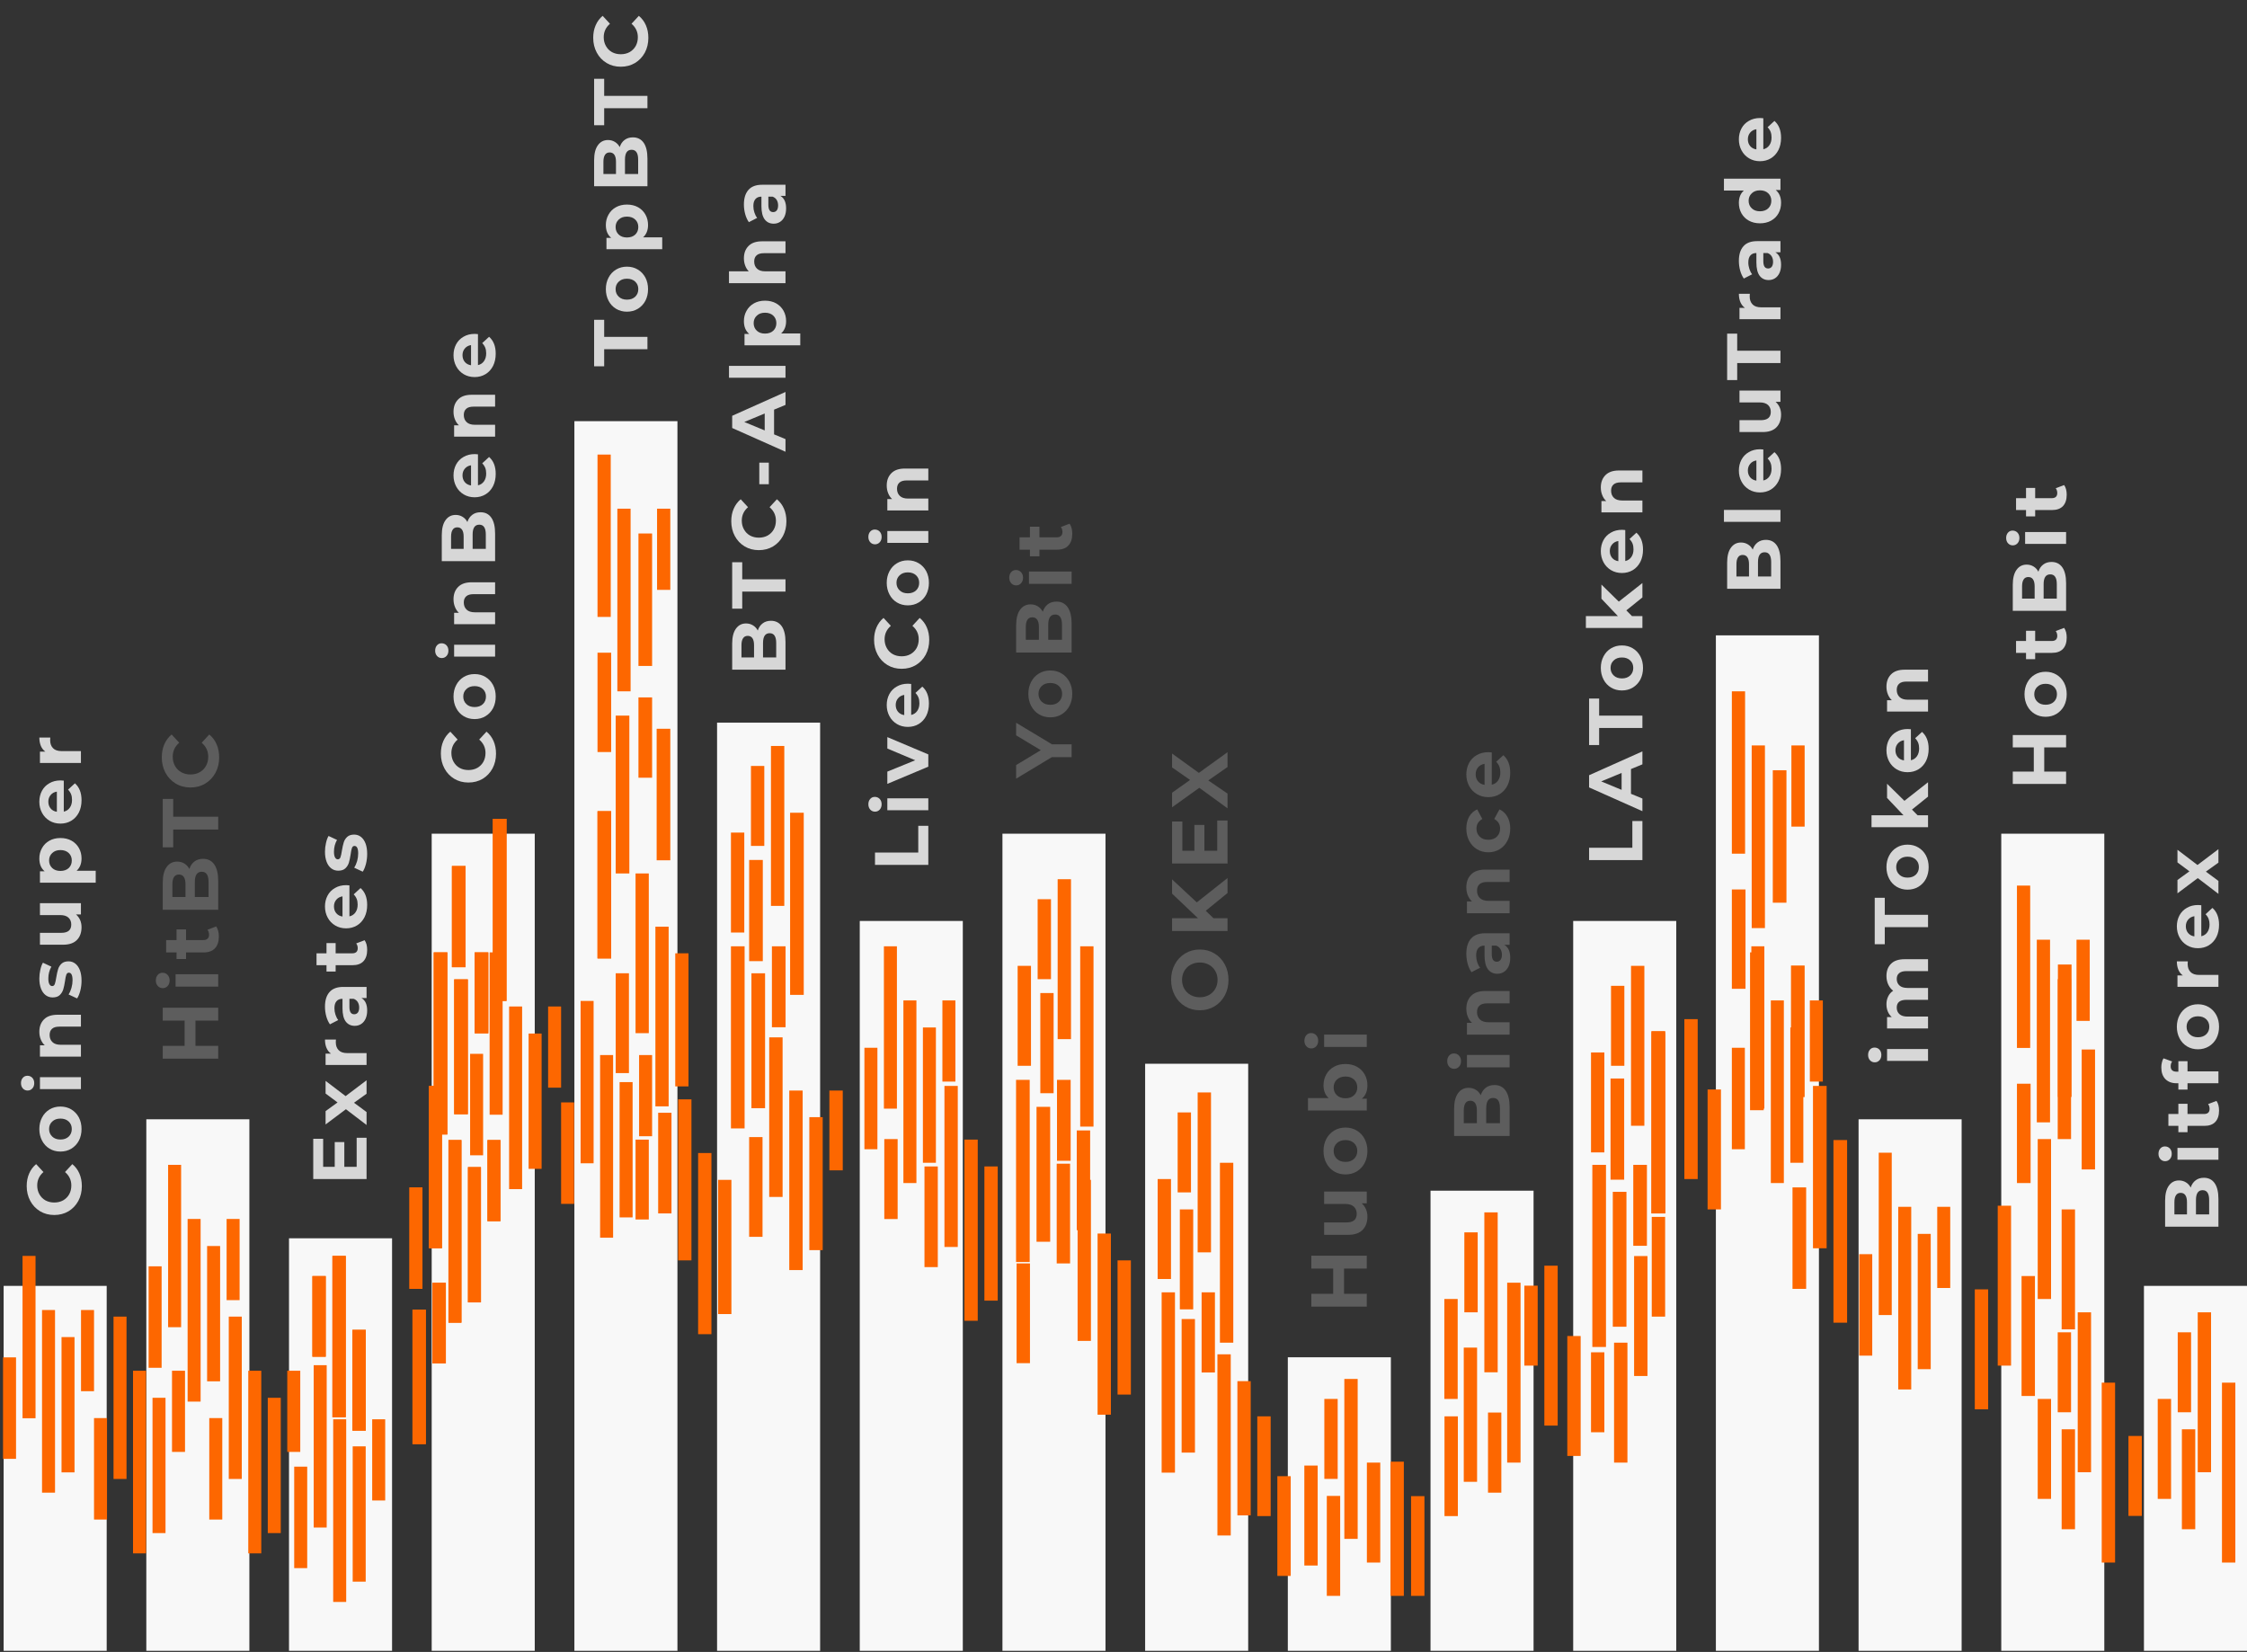 <svg width="472" height="347" viewBox="0 0 472 347" fill="none" xmlns="http://www.w3.org/2000/svg">
<rect x="0" y="0" width="472" height="347" fill="#333333" stroke="none"/>
<rect x="0.763" y="270.109" width="21.647" height="76.656" fill="#F8F8F8"/>
<rect x="30.736" y="235.114" width="21.647" height="111.651" fill="#F8F8F8"/>
<rect x="60.709" y="260.111" width="21.647" height="86.654" fill="#F8F8F8"/>
<rect x="90.681" y="175.123" width="21.647" height="171.642" fill="#F8F8F8"/>
<rect x="120.654" y="88.469" width="21.647" height="258.297" fill="#F8F8F8"/>
<rect x="150.626" y="151.793" width="21.647" height="194.972" fill="#F8F8F8"/>
<rect x="180.599" y="193.454" width="21.647" height="153.312" fill="#F8F8F8"/>
<rect x="210.572" y="175.123" width="21.647" height="171.642" fill="#F8F8F8"/>
<rect x="240.544" y="223.449" width="21.647" height="123.316" fill="#F8F8F8"/>
<rect x="270.517" y="285.107" width="21.647" height="61.658" fill="#F8F8F8"/>
<rect x="300.49" y="250.112" width="21.647" height="96.653" fill="#F8F8F8"/>
<rect x="330.462" y="193.454" width="21.647" height="153.312" fill="#F8F8F8"/>
<rect x="360.435" y="133.462" width="21.647" height="213.303" fill="#F8F8F8"/>
<rect x="390.408" y="235.114" width="21.647" height="111.651" fill="#F8F8F8"/>
<rect x="420.38" y="175.123" width="21.647" height="171.642" fill="#F8F8F8"/>
<rect x="450.353" y="270.109" width="21.647" height="76.656" fill="#F8F8F8"/>
<path opacity="0.4" fill-rule="evenodd" clip-rule="evenodd" d="M258.056 205.832C258.056 207.043 257.795 208.135 257.273 209.107C256.751 210.079 256.033 210.84 255.117 211.39C254.201 211.94 253.171 212.215 252.028 212.215C250.884 212.215 249.855 211.94 248.939 211.39C248.023 210.84 247.304 210.079 246.783 209.107C246.261 208.135 246 207.043 246 205.832C246 204.621 246.261 203.533 246.783 202.566C247.304 201.599 248.023 200.838 248.939 200.283C249.855 199.727 250.884 199.45 252.028 199.45C253.171 199.45 254.201 199.727 255.117 200.283C256.033 200.838 256.751 201.599 257.273 202.566C257.795 203.533 258.056 204.621 258.056 205.832ZM255.758 205.832C255.758 205.144 255.6 204.522 255.283 203.966C254.967 203.411 254.526 202.975 253.959 202.658C253.393 202.341 252.749 202.183 252.028 202.183C251.306 202.183 250.662 202.341 250.096 202.658C249.53 202.975 249.089 203.411 248.772 203.966C248.456 204.522 248.298 205.144 248.298 205.832C248.298 206.521 248.456 207.143 248.772 207.699C249.089 208.254 249.53 208.69 250.096 209.007C250.662 209.324 251.306 209.482 252.028 209.482C252.749 209.482 253.393 209.324 253.959 209.007C254.526 208.69 254.967 208.254 255.283 207.699C255.6 207.143 255.758 206.521 255.758 205.832ZM253.277 191.316L254.908 192.882H257.856V195.565H246.2V192.882H251.645L246.2 187.716V184.717L251.395 189.549L257.856 184.433V187.583L253.277 191.316ZM255.691 172.35H257.856V181.382H246.2V172.566H248.364V178.699H250.895V173.283H252.994V178.699H255.691V172.35ZM257.856 161.116L253.809 163.933L257.856 166.699V169.798L251.928 165.482L246.2 169.582V166.515L249.98 163.833L246.2 161.2V158.283L251.828 162.349L257.856 158V161.116Z" fill="#9B9B9B"/>
<path opacity="0.4" fill-rule="evenodd" clip-rule="evenodd" d="M34.184 211.686H45.84V214.385H41.061V219.685H45.84V222.384H34.184V219.685H38.78V214.385H34.184V211.686ZM36.882 207.251V204.652H45.84V207.251H36.882ZM35.633 205.951C35.633 206.429 35.494 206.818 35.216 207.118C34.939 207.418 34.595 207.568 34.184 207.568C33.773 207.568 33.429 207.418 33.152 207.118C32.874 206.818 32.735 206.429 32.735 205.951C32.735 205.474 32.869 205.085 33.135 204.785C33.401 204.485 33.734 204.335 34.134 204.335C34.567 204.335 34.925 204.485 35.208 204.785C35.491 205.085 35.633 205.474 35.633 205.951ZM45.407 194.601C45.596 194.857 45.738 195.171 45.832 195.543C45.926 195.915 45.974 196.306 45.974 196.718C45.974 197.784 45.702 198.609 45.158 199.192C44.614 199.775 43.815 200.067 42.76 200.067H39.08V201.45H37.082V200.067H34.9V197.467H37.082V195.234H39.08V197.467H42.727C43.104 197.467 43.395 197.37 43.601 197.176C43.806 196.981 43.909 196.706 43.909 196.351C43.909 195.94 43.798 195.59 43.576 195.301L45.407 194.601ZM39.779 182.534C39.99 181.868 40.342 181.346 40.836 180.968C41.33 180.59 41.938 180.401 42.66 180.401C43.681 180.401 44.466 180.799 45.016 181.593C45.565 182.387 45.84 183.545 45.84 185.067V191.1H34.184V185.401C34.184 183.979 34.456 182.887 35 182.126C35.544 181.365 36.282 180.985 37.215 180.985C37.781 180.985 38.286 181.121 38.73 181.393C39.174 181.665 39.524 182.046 39.779 182.534ZM36.215 188.417H38.963V185.734C38.963 185.067 38.846 184.562 38.613 184.217C38.38 183.873 38.036 183.701 37.581 183.701C37.126 183.701 36.784 183.873 36.557 184.217C36.329 184.562 36.215 185.067 36.215 185.734V188.417ZM43.808 185.267C43.808 184.556 43.692 184.02 43.459 183.659C43.226 183.298 42.865 183.118 42.376 183.118C41.411 183.118 40.928 183.834 40.928 185.267V188.417H43.808V185.267ZM36.382 174.25V177.983H34.184V167.818H36.382V171.551H45.84V174.25H36.382ZM46.04 159.101C46.04 160.289 45.782 161.364 45.266 162.325C44.749 163.286 44.033 164.042 43.118 164.592C42.202 165.142 41.167 165.417 40.012 165.417C38.858 165.417 37.822 165.142 36.907 164.592C35.991 164.042 35.275 163.286 34.759 162.325C34.242 161.364 33.984 160.284 33.984 159.084C33.984 158.073 34.162 157.159 34.517 156.343C34.873 155.526 35.383 154.84 36.049 154.285L37.648 156.018C36.737 156.807 36.282 157.784 36.282 158.951C36.282 159.673 36.441 160.317 36.757 160.884C37.073 161.45 37.514 161.892 38.081 162.209C38.647 162.525 39.291 162.684 40.012 162.684C40.734 162.684 41.378 162.525 41.944 162.209C42.51 161.892 42.951 161.45 43.268 160.884C43.584 160.317 43.742 159.673 43.742 158.951C43.742 157.784 43.282 156.807 42.36 156.018L43.959 154.285C44.636 154.84 45.152 155.529 45.507 156.351C45.862 157.173 46.04 158.09 46.04 159.101Z" fill="#9B9B9B"/>
<path opacity="0.4" fill-rule="evenodd" clip-rule="evenodd" d="M220.975 156.351H225.105V159.05H220.942L213.449 163.566V160.7L218.627 157.584L213.449 154.468V151.818L220.975 156.351ZM225.238 145.75C225.238 146.695 225.041 147.542 224.647 148.292C224.253 149.042 223.706 149.628 223.007 150.05C222.307 150.472 221.514 150.683 220.626 150.683C219.738 150.683 218.944 150.472 218.244 150.05C217.545 149.628 216.998 149.042 216.604 148.292C216.21 147.542 216.013 146.695 216.013 145.75C216.013 144.806 216.21 143.962 216.604 143.217C216.998 142.473 217.545 141.89 218.244 141.468C218.944 141.046 219.738 140.835 220.626 140.835C221.514 140.835 222.307 141.046 223.007 141.468C223.706 141.89 224.253 142.473 224.647 143.217C225.041 143.962 225.238 144.806 225.238 145.75ZM223.107 145.751C223.107 145.084 222.882 144.537 222.432 144.109C221.983 143.681 221.38 143.468 220.626 143.468C219.871 143.468 219.269 143.681 218.819 144.109C218.369 144.537 218.145 145.084 218.145 145.751C218.145 146.417 218.369 146.967 218.819 147.4C219.269 147.834 219.871 148.05 220.626 148.05C221.38 148.05 221.983 147.834 222.432 147.4C222.882 146.967 223.107 146.417 223.107 145.751ZM219.044 128.501C219.255 127.834 219.607 127.312 220.101 126.935C220.595 126.557 221.203 126.368 221.924 126.368C222.946 126.368 223.731 126.765 224.281 127.559C224.83 128.354 225.105 129.512 225.105 131.034V137.066H213.449V131.367C213.449 129.945 213.721 128.854 214.265 128.093C214.809 127.332 215.547 126.951 216.479 126.951C217.045 126.951 217.551 127.087 217.995 127.359C218.439 127.632 218.788 128.012 219.044 128.501ZM215.48 134.384H218.228V131.701C218.228 131.034 218.111 130.529 217.878 130.184C217.645 129.84 217.301 129.668 216.846 129.668C216.391 129.668 216.049 129.84 215.822 130.184C215.594 130.529 215.48 131.034 215.48 131.701V134.384ZM223.074 131.234C223.074 130.523 222.957 129.987 222.724 129.626C222.491 129.265 222.13 129.084 221.642 129.084C220.676 129.084 220.193 129.801 220.193 131.234V134.384H223.074V131.234ZM216.146 122.65V120.05H225.105V122.65H216.146ZM214.897 121.35C214.897 121.828 214.759 122.217 214.481 122.517C214.204 122.817 213.859 122.967 213.449 122.967C213.038 122.967 212.694 122.817 212.416 122.517C212.139 122.217 212 121.828 212 121.35C212 120.872 212.133 120.484 212.4 120.184C212.666 119.884 212.999 119.734 213.399 119.734C213.832 119.734 214.19 119.884 214.473 120.184C214.756 120.484 214.897 120.872 214.897 121.35ZM224.672 110C224.861 110.256 225.002 110.569 225.097 110.942C225.191 111.314 225.238 111.705 225.238 112.116C225.238 113.183 224.966 114.008 224.422 114.591C223.878 115.174 223.079 115.466 222.025 115.466H218.345V116.849H216.346V115.466H214.165V112.866H216.346V110.633H218.345V112.866H221.991C222.369 112.866 222.66 112.769 222.865 112.575C223.071 112.38 223.173 112.105 223.173 111.75C223.173 111.339 223.062 110.989 222.84 110.7L224.672 110Z" fill="#9B9B9B"/>
<path opacity="0.4" fill-rule="evenodd" clip-rule="evenodd" d="M275.449 263.768H287.105V266.467H282.326V271.766H287.105V274.466H275.449V271.766H280.045V266.467H275.449V263.768ZM278.146 250.301H287.104V252.767H286.039C286.427 253.112 286.724 253.523 286.93 254C287.135 254.478 287.238 254.995 287.238 255.55C287.238 256.728 286.899 257.661 286.222 258.35C285.545 259.039 284.54 259.383 283.208 259.383H278.146V256.783H282.825C284.268 256.783 284.99 256.178 284.99 254.967C284.99 254.345 284.787 253.845 284.382 253.467C283.977 253.089 283.375 252.901 282.575 252.901H278.146V250.301ZM287.238 241.767C287.238 242.711 287.041 243.558 286.647 244.308C286.253 245.058 285.706 245.644 285.007 246.066C284.307 246.489 283.514 246.7 282.626 246.7C281.738 246.7 280.944 246.489 280.244 246.066C279.545 245.644 278.998 245.058 278.604 244.308C278.21 243.558 278.013 242.711 278.013 241.767C278.013 240.823 278.21 239.978 278.604 239.234C278.998 238.49 279.545 237.906 280.244 237.484C280.944 237.062 281.738 236.851 282.626 236.851C283.514 236.851 284.307 237.062 285.007 237.484C285.706 237.906 286.253 238.49 286.647 239.234C287.041 239.978 287.238 240.823 287.238 241.767ZM285.107 241.767C285.107 241.1 284.882 240.553 284.432 240.126C283.983 239.698 283.38 239.484 282.626 239.484C281.871 239.484 281.269 239.698 280.819 240.126C280.369 240.553 280.145 241.1 280.145 241.767C280.145 242.434 280.369 242.983 280.819 243.417C281.269 243.85 281.871 244.067 282.626 244.067C283.38 244.067 283.983 243.85 284.432 243.417C284.882 242.983 285.107 242.434 285.107 241.767ZM278.013 227.967C278.013 227.134 278.205 226.376 278.588 225.692C278.971 225.009 279.509 224.473 280.203 224.084C280.897 223.695 281.704 223.501 282.626 223.501C283.547 223.501 284.355 223.695 285.048 224.084C285.742 224.473 286.281 225.009 286.664 225.692C287.047 226.376 287.238 227.134 287.238 227.967C287.238 229.2 286.85 230.139 286.073 230.783H287.105V233.266H274.75V230.667H279.096C278.374 230.011 278.013 229.111 278.013 227.967ZM285.107 228.417C285.107 227.75 284.882 227.203 284.432 226.776C283.983 226.348 283.38 226.134 282.626 226.134C281.871 226.134 281.269 226.348 280.819 226.776C280.369 227.203 280.145 227.75 280.145 228.417C280.145 229.084 280.369 229.631 280.819 230.058C281.269 230.486 281.871 230.7 282.626 230.7C283.38 230.7 283.983 230.486 284.432 230.058C284.882 229.631 285.107 229.084 285.107 228.417ZM278.146 219.916V217.317H287.104V219.916H278.146ZM276.897 218.616C276.897 219.094 276.759 219.483 276.481 219.783C276.204 220.083 275.859 220.233 275.449 220.233C275.038 220.233 274.694 220.083 274.416 219.783C274.139 219.483 274 219.094 274 218.616C274 218.139 274.133 217.75 274.4 217.45C274.666 217.15 274.999 217 275.399 217C275.832 217 276.19 217.15 276.473 217.45C276.756 217.75 276.897 218.139 276.897 218.616Z" fill="#9B9B9B"/>
<path opacity="0.4" fill-rule="evenodd" clip-rule="evenodd" d="M311.044 230.051C311.255 229.384 311.607 228.862 312.101 228.484C312.595 228.107 313.203 227.918 313.924 227.918C314.946 227.918 315.731 228.315 316.281 229.109C316.83 229.904 317.105 231.062 317.105 232.584V238.616H305.449V232.917C305.449 231.495 305.721 230.403 306.265 229.642C306.809 228.881 307.547 228.501 308.479 228.501C309.045 228.501 309.551 228.637 309.995 228.909C310.439 229.181 310.788 229.562 311.044 230.051ZM307.48 235.933H310.228V233.25C310.228 232.584 310.111 232.078 309.878 231.734C309.645 231.39 309.301 231.217 308.846 231.217C308.391 231.217 308.049 231.39 307.822 231.734C307.594 232.078 307.48 232.584 307.48 233.25V235.933ZM315.074 232.784C315.074 232.073 314.957 231.537 314.724 231.176C314.491 230.815 314.13 230.634 313.642 230.634C312.676 230.634 312.193 231.351 312.193 232.784V235.933H315.074V232.784ZM308.146 224.2V221.6H317.105V224.2H308.146ZM306.897 222.9C306.897 223.378 306.759 223.766 306.481 224.066C306.204 224.366 305.859 224.516 305.449 224.516C305.038 224.516 304.694 224.366 304.416 224.066C304.139 223.766 304 223.378 304 222.9C304 222.422 304.133 222.033 304.4 221.733C304.666 221.433 304.999 221.283 305.399 221.283C305.832 221.283 306.19 221.433 306.473 221.733C306.756 222.033 306.897 222.422 306.897 222.9ZM308.013 211.883C308.013 210.772 308.346 209.875 309.012 209.192C309.678 208.509 310.666 208.167 311.976 208.167H317.105V210.767H312.376C311.665 210.767 311.135 210.922 310.786 211.233C310.436 211.544 310.261 211.994 310.261 212.583C310.261 213.238 310.464 213.761 310.869 214.149C311.274 214.538 311.876 214.733 312.676 214.733H317.105V217.332H308.146V214.849H309.195C308.818 214.505 308.527 214.077 308.321 213.566C308.116 213.055 308.013 212.494 308.013 211.883ZM308.013 200.349C308.013 198.961 308.343 197.894 309.004 197.15C309.664 196.406 310.661 196.033 311.993 196.033H317.105V198.466H315.989C316.822 198.955 317.238 199.866 317.238 201.199C317.238 201.888 317.122 202.485 316.888 202.991C316.655 203.496 316.333 203.882 315.923 204.149C315.512 204.416 315.046 204.549 314.524 204.549C313.691 204.549 313.036 204.235 312.559 203.607C312.082 202.98 311.843 202.01 311.843 200.699V198.633C311.277 198.633 310.841 198.805 310.536 199.15C310.231 199.494 310.078 200.011 310.078 200.699C310.078 201.177 310.153 201.646 310.303 202.108C310.453 202.569 310.655 202.96 310.911 203.282L309.096 204.216C308.751 203.727 308.485 203.141 308.296 202.457C308.108 201.774 308.013 201.072 308.013 200.349ZM315.49 200.549C315.49 200.105 315.387 199.711 315.182 199.366C314.976 199.022 314.674 198.777 314.274 198.633H313.358V200.416C313.358 201.483 313.708 202.016 314.407 202.016C314.74 202.016 315.004 201.885 315.198 201.624C315.393 201.363 315.49 201.005 315.49 200.549ZM308.013 186.383C308.013 185.272 308.346 184.375 309.012 183.692C309.678 183.009 310.666 182.667 311.976 182.667H317.105V185.267H312.376C311.665 185.267 311.135 185.422 310.786 185.733C310.436 186.044 310.261 186.494 310.261 187.083C310.261 187.738 310.464 188.261 310.869 188.649C311.274 189.038 311.876 189.233 312.676 189.233H317.105V191.832H308.146V189.349H309.195C308.818 189.005 308.527 188.577 308.321 188.066C308.116 187.555 308.013 186.994 308.013 186.383ZM317.238 174.033C317.238 174.988 317.041 175.847 316.647 176.608C316.253 177.369 315.706 177.963 315.007 178.391C314.307 178.818 313.514 179.032 312.626 179.032C311.738 179.032 310.944 178.818 310.244 178.391C309.545 177.963 308.998 177.369 308.604 176.608C308.21 175.847 308.013 174.988 308.013 174.033C308.013 173.089 308.21 172.264 308.604 171.558C308.998 170.853 309.562 170.339 310.294 170.017L311.377 172.033C310.555 172.5 310.145 173.172 310.145 174.05C310.145 174.727 310.367 175.288 310.811 175.733C311.255 176.177 311.86 176.399 312.626 176.399C313.392 176.399 313.997 176.177 314.441 175.733C314.885 175.288 315.107 174.727 315.107 174.05C315.107 173.161 314.696 172.489 313.875 172.033L314.973 170.017C315.684 170.339 316.239 170.853 316.639 171.558C317.038 172.264 317.238 173.089 317.238 174.033ZM312.659 158C312.692 158 312.925 158.017 313.358 158.05V164.832C313.913 164.71 314.352 164.421 314.674 163.966C314.996 163.51 315.157 162.944 315.157 162.266C315.157 161.8 315.087 161.386 314.949 161.025C314.81 160.664 314.591 160.328 314.291 160.016L315.789 158.633C316.755 159.478 317.238 160.711 317.238 162.333C317.238 163.344 317.041 164.238 316.647 165.016C316.253 165.793 315.706 166.393 315.007 166.815C314.307 167.238 313.514 167.449 312.626 167.449C311.749 167.449 310.958 167.24 310.253 166.824C309.548 166.407 308.998 165.835 308.604 165.107C308.21 164.38 308.013 163.566 308.013 162.666C308.013 161.788 308.202 160.994 308.579 160.283C308.957 159.572 309.498 159.014 310.203 158.608C310.908 158.203 311.726 158 312.659 158ZM309.978 162.649C309.978 163.238 310.145 163.732 310.478 164.132C310.811 164.532 311.266 164.777 311.843 164.865V160.449C311.277 160.538 310.824 160.783 310.486 161.183C310.147 161.583 309.978 162.071 309.978 162.649Z" fill="#9B9B9B"/>
<rect x="0.637" y="285.126" width="2.73" height="21.314" fill="#FD6700"/>
<rect x="4.733" y="263.812" width="2.73" height="34.102" fill="#FD6700"/>
<rect x="8.829" y="275.18" width="2.73" height="38.365" fill="#FD6700"/>
<rect x="12.924" y="280.864" width="2.73" height="28.419" fill="#FD6700"/>
<rect x="17.02" y="275.18" width="2.73" height="17.051" fill="#FD6700"/>
<rect x="19.75" y="297.879" width="2.73" height="21.314" fill="#FD6700"/>
<rect x="23.846" y="276.564" width="2.73" height="34.102" fill="#FD6700"/>
<rect x="27.942" y="287.932" width="2.73" height="38.365" fill="#FD6700"/>
<rect x="32.038" y="293.616" width="2.73" height="28.419" fill="#FD6700"/>
<rect x="36.133" y="287.932" width="2.73" height="17.051" fill="#FD6700"/>
<rect x="31.218" y="265.999" width="2.73" height="21.314" fill="#FD6700"/>
<rect x="35.314" y="244.685" width="2.73" height="34.102" fill="#FD6700"/>
<rect x="39.41" y="256.052" width="2.73" height="38.365" fill="#FD6700"/>
<rect x="43.505" y="261.736" width="2.73" height="28.419" fill="#FD6700"/>
<rect x="47.601" y="256.052" width="2.73" height="17.051" fill="#FD6700"/>
<rect x="43.96" y="297.879" width="2.73" height="21.314" fill="#FD6700"/>
<rect x="48.056" y="276.564" width="2.73" height="34.102" fill="#FD6700"/>
<rect x="52.152" y="287.932" width="2.73" height="38.365" fill="#FD6700"/>
<rect x="56.248" y="293.616" width="2.73" height="28.419" fill="#FD6700"/>
<rect x="60.343" y="287.932" width="2.73" height="17.051" fill="#FD6700"/>
<rect x="61.8" y="308.08" width="2.73" height="21.314" fill="#FD6700"/>
<rect x="65.895" y="286.766" width="2.73" height="34.102" fill="#FD6700"/>
<rect x="69.991" y="298.134" width="2.73" height="38.365" fill="#FD6700"/>
<rect x="74.087" y="303.817" width="2.73" height="28.419" fill="#FD6700"/>
<rect x="78.183" y="298.134" width="2.73" height="17.051" fill="#FD6700"/>
<rect x="74.032" y="279.342" width="2.803" height="21.177" fill="#FD6700"/>
<rect x="69.827" y="263.812" width="2.803" height="33.884" fill="#FD6700"/>
<rect x="65.622" y="268.048" width="2.803" height="16.942" fill="#FD6700"/>
<rect x="86.647" y="275.107" width="2.803" height="28.237" fill="#FD6700"/>
<rect x="90.852" y="269.459" width="2.803" height="16.942" fill="#FD6700"/>
<rect x="86.01" y="249.421" width="2.73" height="21.314" fill="#FD6700"/>
<rect x="90.106" y="228.107" width="2.73" height="34.102" fill="#FD6700"/>
<rect x="94.201" y="239.474" width="2.73" height="38.365" fill="#FD6700"/>
<rect x="98.297" y="245.158" width="2.73" height="28.419" fill="#FD6700"/>
<rect x="102.393" y="239.474" width="2.73" height="17.051" fill="#FD6700"/>
<rect x="98.752" y="221.366" width="2.73" height="21.314" fill="#FD6700"/>
<rect x="102.848" y="200.052" width="2.73" height="34.102" fill="#FD6700"/>
<rect x="106.943" y="211.42" width="2.73" height="38.365" fill="#FD6700"/>
<rect x="111.039" y="217.104" width="2.73" height="28.419" fill="#FD6700"/>
<rect x="115.135" y="211.42" width="2.73" height="17.051" fill="#FD6700"/>
<rect x="138.253" y="233.744" width="2.797" height="21.142" fill="#FD6700"/>
<rect x="194.194" y="245.02" width="2.797" height="21.142" fill="#FD6700"/>
<rect x="142.448" y="230.926" width="2.797" height="33.826" fill="#FD6700"/>
<rect x="146.644" y="242.201" width="2.797" height="38.055" fill="#FD6700"/>
<rect x="150.839" y="247.839" width="2.797" height="28.189" fill="#FD6700"/>
<rect x="198.39" y="228.107" width="2.797" height="33.826" fill="#FD6700"/>
<rect x="202.585" y="239.382" width="2.797" height="38.055" fill="#FD6700"/>
<rect x="206.781" y="245.02" width="2.797" height="28.189" fill="#FD6700"/>
<rect x="226.36" y="247.839" width="2.797" height="33.826" fill="#FD6700"/>
<rect x="230.556" y="259.114" width="2.797" height="38.055" fill="#FD6700"/>
<rect x="234.751" y="264.752" width="2.797" height="28.189" fill="#FD6700"/>
<rect x="255.729" y="284.484" width="2.797" height="38.055" fill="#FD6700"/>
<rect x="259.925" y="290.122" width="2.797" height="28.189" fill="#FD6700"/>
<rect x="292.091" y="307.035" width="2.797" height="28.189" fill="#FD6700"/>
<rect x="307.475" y="283.074" width="2.797" height="28.189" fill="#FD6700"/>
<rect x="157.366" y="238.854" width="2.809" height="20.95" fill="#FD6700"/>
<rect x="213.543" y="265.391" width="2.809" height="20.95" fill="#FD6700"/>
<rect x="221.97" y="244.441" width="2.809" height="20.95" fill="#FD6700"/>
<rect x="264.103" y="297.514" width="2.809" height="20.95" fill="#FD6700"/>
<rect x="296.405" y="314.274" width="2.809" height="20.95" fill="#FD6700"/>
<rect x="303.427" y="297.514" width="2.809" height="20.95" fill="#FD6700"/>
<rect x="268.316" y="310.084" width="2.809" height="20.95" fill="#FD6700"/>
<rect x="226.183" y="237.458" width="2.809" height="20.95" fill="#FD6700"/>
<rect x="346.964" y="255.615" width="2.809" height="20.95" fill="#FD6700"/>
<rect x="161.58" y="217.905" width="2.809" height="33.52" fill="#FD6700"/>
<rect x="165.793" y="229.078" width="2.809" height="37.709" fill="#FD6700"/>
<rect x="170.006" y="234.665" width="2.809" height="27.933" fill="#FD6700"/>
<rect x="174.219" y="229.078" width="2.809" height="16.76" fill="#FD6700"/>
<rect x="91.106" y="200.052" width="2.867" height="38.256" fill="#FD6700"/>
<rect x="95.407" y="205.72" width="2.867" height="28.338" fill="#FD6700"/>
<rect x="99.707" y="200.052" width="2.867" height="17.003" fill="#FD6700"/>
<rect x="94.929" y="181.916" width="2.867" height="21.253" fill="#FD6700"/>
<rect x="103.53" y="171.998" width="2.867" height="38.256" fill="#FD6700"/>
<rect x="74.032" y="279.342" width="2.803" height="21.177" fill="#FD6700"/>
<rect x="69.827" y="263.812" width="2.803" height="33.884" fill="#FD6700"/>
<rect x="65.622" y="268.048" width="2.803" height="16.942" fill="#FD6700"/>
<rect x="86.647" y="275.107" width="2.803" height="28.237" fill="#FD6700"/>
<rect x="90.852" y="269.459" width="2.803" height="16.942" fill="#FD6700"/>
<rect x="86.01" y="249.421" width="2.73" height="21.314" fill="#FD6700"/>
<rect x="90.106" y="228.107" width="2.73" height="34.102" fill="#FD6700"/>
<rect x="94.201" y="239.474" width="2.73" height="38.365" fill="#FD6700"/>
<rect x="98.297" y="245.158" width="2.73" height="28.419" fill="#FD6700"/>
<rect x="102.393" y="239.474" width="2.73" height="17.051" fill="#FD6700"/>
<rect x="91.106" y="200.052" width="2.867" height="38.256" fill="#FD6700"/>
<rect x="95.407" y="205.72" width="2.867" height="28.338" fill="#FD6700"/>
<rect x="99.707" y="200.052" width="2.867" height="17.003" fill="#FD6700"/>
<rect x="94.929" y="181.916" width="2.867" height="21.253" fill="#FD6700"/>
<rect x="103.53" y="171.998" width="2.867" height="38.256" fill="#FD6700"/>
<rect x="153.543" y="174.891" width="2.801" height="20.994" fill="#FD6700"/>
<rect x="243.175" y="247.67" width="2.801" height="20.994" fill="#FD6700"/>
<rect x="453.249" y="293.857" width="2.801" height="20.994" fill="#FD6700"/>
<rect x="428.04" y="293.857" width="2.801" height="20.994" fill="#FD6700"/>
<rect x="303.396" y="272.863" width="2.801" height="20.994" fill="#FD6700"/>
<rect x="273.986" y="307.853" width="2.801" height="20.994" fill="#FD6700"/>
<rect x="213.765" y="202.883" width="2.801" height="20.994" fill="#FD6700"/>
<rect x="334.207" y="221.077" width="2.801" height="20.994" fill="#FD6700"/>
<rect x="161.947" y="156.696" width="2.801" height="33.591" fill="#FD6700"/>
<rect x="157.745" y="160.894" width="2.801" height="16.795" fill="#FD6700"/>
<rect x="251.578" y="229.475" width="2.801" height="33.591" fill="#FD6700"/>
<rect x="247.376" y="233.674" width="2.801" height="16.795" fill="#FD6700"/>
<rect x="461.651" y="275.662" width="2.801" height="33.591" fill="#FD6700"/>
<rect x="457.45" y="279.861" width="2.801" height="16.795" fill="#FD6700"/>
<rect x="436.442" y="275.662" width="2.801" height="33.591" fill="#FD6700"/>
<rect x="432.241" y="279.861" width="2.801" height="16.795" fill="#FD6700"/>
<rect x="311.799" y="254.668" width="2.801" height="33.591" fill="#FD6700"/>
<rect x="307.598" y="258.867" width="2.801" height="16.795" fill="#FD6700"/>
<rect x="324.403" y="265.865" width="2.801" height="33.591" fill="#FD6700"/>
<rect x="353.814" y="214.079" width="2.801" height="33.591" fill="#FD6700"/>
<rect x="432.241" y="205.682" width="2.801" height="33.591" fill="#FD6700"/>
<rect x="428.04" y="239.272" width="2.801" height="33.591" fill="#FD6700"/>
<rect x="419.637" y="253.269" width="2.801" height="33.591" fill="#FD6700"/>
<rect x="320.202" y="270.064" width="2.801" height="16.795" fill="#FD6700"/>
<rect x="334.207" y="284.06" width="2.801" height="16.795" fill="#FD6700"/>
<rect x="282.389" y="289.658" width="2.801" height="33.591" fill="#FD6700"/>
<rect x="278.188" y="293.857" width="2.801" height="16.795" fill="#FD6700"/>
<rect x="222.168" y="184.688" width="2.801" height="33.591" fill="#FD6700"/>
<rect x="217.966" y="188.886" width="2.801" height="16.795" fill="#FD6700"/>
<rect x="342.61" y="202.883" width="2.801" height="33.591" fill="#FD6700"/>
<rect x="338.408" y="207.081" width="2.801" height="16.795" fill="#FD6700"/>
<rect x="185.755" y="239.272" width="2.801" height="16.795" fill="#FD6700"/>
<rect x="181.576" y="220.091" width="2.73" height="21.314" fill="#FD6700"/>
<rect x="185.672" y="198.777" width="2.73" height="34.102" fill="#FD6700"/>
<rect x="189.768" y="210.145" width="2.73" height="38.365" fill="#FD6700"/>
<rect x="193.863" y="215.828" width="2.73" height="28.419" fill="#FD6700"/>
<rect x="197.959" y="210.145" width="2.73" height="17.051" fill="#FD6700"/>
<rect x="363.789" y="220.091" width="2.73" height="21.314" fill="#FD6700"/>
<rect x="367.885" y="198.777" width="2.73" height="34.102" fill="#FD6700"/>
<rect x="371.98" y="210.145" width="2.73" height="38.365" fill="#FD6700"/>
<rect x="376.076" y="215.828" width="2.73" height="28.419" fill="#FD6700"/>
<rect x="380.172" y="210.145" width="2.73" height="17.051" fill="#FD6700"/>
<rect x="390.548" y="263.448" width="2.73" height="21.314" fill="#FD6700"/>
<rect x="394.644" y="242.134" width="2.73" height="34.102" fill="#FD6700"/>
<rect x="398.739" y="253.501" width="2.73" height="38.365" fill="#FD6700"/>
<rect x="402.835" y="259.185" width="2.73" height="28.419" fill="#FD6700"/>
<rect x="406.931" y="253.501" width="2.73" height="17.051" fill="#FD6700"/>
<rect x="376.531" y="249.421" width="2.867" height="21.314" fill="#FD6700"/>
<rect x="380.832" y="228.107" width="2.867" height="34.102" fill="#FD6700"/>
<rect x="385.132" y="239.474" width="2.867" height="38.365" fill="#FD6700"/>
<rect x="153.543" y="198.777" width="2.867" height="38.256" fill="#FD6700"/>
<rect x="157.844" y="204.445" width="2.867" height="28.338" fill="#FD6700"/>
<rect x="162.145" y="198.777" width="2.867" height="17.003" fill="#FD6700"/>
<rect x="157.366" y="180.641" width="2.867" height="21.253" fill="#FD6700"/>
<rect x="165.967" y="170.723" width="2.867" height="38.256" fill="#FD6700"/>
<rect x="244.013" y="271.464" width="2.798" height="37.873" fill="#FD6700"/>
<rect x="248.21" y="277.074" width="2.798" height="28.054" fill="#FD6700"/>
<rect x="252.407" y="271.464" width="2.798" height="16.833" fill="#FD6700"/>
<rect x="312.57" y="296.713" width="2.798" height="16.833" fill="#FD6700"/>
<rect x="247.835" y="254.046" width="2.807" height="20.994" fill="#FD6700"/>
<rect x="458.323" y="300.233" width="2.807" height="20.994" fill="#FD6700"/>
<rect x="433.065" y="300.233" width="2.807" height="20.994" fill="#FD6700"/>
<rect x="278.707" y="314.229" width="2.807" height="20.994" fill="#FD6700"/>
<rect x="287.126" y="307.231" width="2.807" height="20.994" fill="#FD6700"/>
<rect x="256.255" y="244.249" width="2.807" height="37.789" fill="#FD6700"/>
<rect x="466.743" y="290.436" width="2.807" height="37.789" fill="#FD6700"/>
<rect x="441.484" y="290.436" width="2.807" height="37.789" fill="#FD6700"/>
<rect x="447.097" y="301.633" width="2.807" height="16.795" fill="#FD6700"/>
<rect x="316.595" y="269.442" width="2.807" height="37.789" fill="#FD6700"/>
<rect x="329.224" y="280.639" width="2.807" height="25.193" fill="#FD6700"/>
<rect x="358.692" y="228.853" width="2.807" height="25.193" fill="#FD6700"/>
<rect x="437.274" y="220.456" width="2.807" height="25.193" fill="#FD6700"/>
<rect x="433.064" y="254.046" width="2.807" height="25.193" fill="#FD6700"/>
<rect x="424.645" y="268.042" width="2.807" height="25.193" fill="#FD6700"/>
<rect x="414.822" y="270.842" width="2.807" height="25.193" fill="#FD6700"/>
<rect x="343.257" y="263.843" width="2.807" height="25.193" fill="#FD6700"/>
<rect x="339.047" y="282.038" width="2.807" height="25.193" fill="#FD6700"/>
<rect x="213.431" y="226.832" width="2.867" height="38.256" fill="#FD6700"/>
<rect x="217.731" y="232.5" width="2.867" height="28.338" fill="#FD6700"/>
<rect x="222.032" y="226.832" width="2.867" height="17.003" fill="#FD6700"/>
<rect x="218.528" y="208.596" width="2.792" height="21.041" fill="#FD6700"/>
<rect x="226.906" y="198.777" width="2.792" height="37.873" fill="#FD6700"/>
<rect x="346.98" y="217.012" width="2.792" height="37.873" fill="#FD6700"/>
<rect x="334.482" y="244.685" width="2.867" height="38.256" fill="#FD6700"/>
<rect x="338.782" y="250.352" width="2.867" height="28.338" fill="#FD6700"/>
<rect x="343.083" y="244.685" width="2.867" height="17.003" fill="#FD6700"/>
<rect x="338.305" y="226.548" width="2.867" height="21.253" fill="#FD6700"/>
<rect x="346.906" y="216.63" width="2.867" height="38.256" fill="#FD6700"/>
<rect x="346.906" y="216.63" width="2.867" height="38.256" fill="#FD6700"/>
<rect x="117.865" y="231.568" width="2.73" height="21.314" fill="#FD6700"/>
<rect x="121.961" y="210.254" width="2.73" height="34.102" fill="#FD6700"/>
<rect x="126.057" y="221.622" width="2.73" height="38.365" fill="#FD6700"/>
<rect x="130.152" y="227.305" width="2.73" height="28.419" fill="#FD6700"/>
<rect x="134.248" y="221.622" width="2.73" height="17.051" fill="#FD6700"/>
<rect x="129.333" y="204.442" width="2.78" height="20.967" fill="#FD6700"/>
<rect x="133.503" y="183.475" width="2.78" height="33.547" fill="#FD6700"/>
<rect x="137.673" y="194.657" width="2.78" height="37.741" fill="#FD6700"/>
<rect x="141.843" y="200.249" width="2.78" height="27.956" fill="#FD6700"/>
<rect x="133.503" y="239.387" width="2.78" height="16.774" fill="#FD6700"/>
<rect x="125.511" y="170.396" width="2.867" height="30.932" fill="#FD6700"/>
<rect x="125.511" y="170.396" width="2.867" height="30.932" fill="#FD6700"/>
<rect x="134.112" y="146.494" width="2.867" height="16.872" fill="#FD6700"/>
<rect width="2.867" height="33.155" transform="matrix(1 0 0 -1 129.333 183.475)" fill="#FD6700"/>
<rect width="2.867" height="27.629" transform="matrix(1 0 0 -1 137.934 180.712)" fill="#FD6700"/>
<rect x="125.511" y="95.486" width="2.78" height="34.102" fill="#FD6700"/>
<rect x="129.681" y="106.854" width="2.78" height="38.365" fill="#FD6700"/>
<rect x="138.021" y="106.854" width="2.78" height="17.051" fill="#FD6700"/>
<rect x="125.511" y="137.104" width="2.867" height="20.867" fill="#FD6700"/>
<rect x="134.112" y="112.064" width="2.867" height="27.823" fill="#FD6700"/>
<rect width="2.867" height="33.155" transform="matrix(1 0 0 -1 367.612 233.208)" fill="#FD6700"/>
<rect width="2.867" height="27.629" transform="matrix(1 0 0 -1 376.213 230.445)" fill="#FD6700"/>
<rect x="363.789" y="145.219" width="2.78" height="34.102" fill="#FD6700"/>
<rect x="367.959" y="156.586" width="2.78" height="38.365" fill="#FD6700"/>
<rect x="376.299" y="156.586" width="2.78" height="17.051" fill="#FD6700"/>
<rect x="363.789" y="186.837" width="2.867" height="20.867" fill="#FD6700"/>
<rect x="372.39" y="161.796" width="2.867" height="27.823" fill="#FD6700"/>
<rect x="423.677" y="186.025" width="2.78" height="34.102" fill="#FD6700"/>
<rect x="427.848" y="197.393" width="2.78" height="38.365" fill="#FD6700"/>
<rect x="436.188" y="197.393" width="2.78" height="17.051" fill="#FD6700"/>
<rect x="423.677" y="227.643" width="2.867" height="20.867" fill="#FD6700"/>
<rect x="432.278" y="202.603" width="2.867" height="27.823" fill="#FD6700"/>
<path d="M17.192 249.156C17.192 250.297 16.947 251.332 16.456 252.26C15.955 253.177 15.267 253.902 14.392 254.436C13.507 254.958 12.509 255.22 11.4 255.22C10.291 255.22 9.299 254.958 8.424 254.436C7.539 253.902 6.851 253.177 6.36 252.26C5.859 251.332 5.608 250.292 5.608 249.14C5.608 248.169 5.779 247.294 6.12 246.516C6.461 245.726 6.952 245.065 7.592 244.532L9.128 246.196C8.253 246.953 7.816 247.892 7.816 249.012C7.816 249.705 7.971 250.324 8.28 250.868C8.579 251.412 9 251.838 9.544 252.148C10.088 252.446 10.707 252.596 11.4 252.596C12.093 252.596 12.712 252.446 13.256 252.148C13.8 251.838 14.227 251.412 14.536 250.868C14.835 250.324 14.984 249.705 14.984 249.012C14.984 247.892 14.541 246.953 13.656 246.196L15.192 244.532C15.843 245.065 16.339 245.726 16.68 246.516C17.021 247.305 17.192 248.185 17.192 249.156ZM17.128 237.158C17.128 238.065 16.941 238.881 16.568 239.606C16.184 240.321 15.656 240.881 14.984 241.286C14.312 241.692 13.549 241.894 12.696 241.894C11.843 241.894 11.08 241.692 10.408 241.286C9.736 240.881 9.213 240.321 8.84 239.606C8.456 238.881 8.264 238.065 8.264 237.158C8.264 236.252 8.456 235.441 8.84 234.726C9.213 234.012 9.736 233.452 10.408 233.046C11.08 232.641 11.843 232.438 12.696 232.438C13.549 232.438 14.312 232.641 14.984 233.046C15.656 233.452 16.184 234.012 16.568 234.726C16.941 235.441 17.128 236.252 17.128 237.158ZM15.08 237.158C15.08 236.518 14.867 235.996 14.44 235.59C14.003 235.174 13.421 234.966 12.696 234.966C11.971 234.966 11.395 235.174 10.968 235.59C10.531 235.996 10.312 236.518 10.312 237.158C10.312 237.798 10.531 238.326 10.968 238.742C11.395 239.158 11.971 239.366 12.696 239.366C13.421 239.366 14.003 239.158 14.44 238.742C14.867 238.326 15.08 237.798 15.08 237.158ZM8.392 228.77V226.274H17V228.77H8.392ZM7.192 227.522C7.192 227.981 7.059 228.354 6.792 228.642C6.525 228.93 6.195 229.074 5.8 229.074C5.405 229.074 5.075 228.93 4.808 228.642C4.541 228.354 4.408 227.981 4.408 227.522C4.408 227.063 4.536 226.69 4.792 226.402C5.048 226.114 5.368 225.97 5.752 225.97C6.168 225.97 6.515 226.114 6.792 226.402C7.059 226.69 7.192 227.063 7.192 227.522ZM8.264 216.725C8.264 215.659 8.584 214.8 9.224 214.149C9.864 213.488 10.813 213.157 12.072 213.157H17V215.653H12.456C11.773 215.653 11.267 215.803 10.936 216.101C10.595 216.4 10.424 216.832 10.424 217.397C10.424 218.027 10.621 218.528 11.016 218.901C11.4 219.275 11.976 219.461 12.744 219.461H17V221.957H8.392L8.392 219.573H9.4C9.037 219.243 8.76 218.832 8.568 218.341C8.365 217.851 8.264 217.312 8.264 216.725ZM17.128 205.999C17.128 206.714 17.043 207.412 16.872 208.095C16.691 208.778 16.467 209.322 16.2 209.727L14.408 208.895C14.653 208.511 14.856 208.047 15.016 207.503C15.165 206.959 15.24 206.426 15.24 205.903C15.24 204.847 14.979 204.319 14.456 204.319C14.211 204.319 14.035 204.463 13.928 204.751C13.821 205.039 13.731 205.482 13.656 206.079C13.549 206.783 13.427 207.364 13.288 207.823C13.149 208.282 12.904 208.682 12.552 209.023C12.2 209.354 11.699 209.519 11.048 209.519C10.504 209.519 10.024 209.364 9.608 209.055C9.181 208.735 8.851 208.276 8.616 207.679C8.381 207.071 8.264 206.356 8.264 205.535C8.264 204.927 8.333 204.324 8.472 203.727C8.6 203.119 8.781 202.618 9.016 202.223L10.792 203.055C10.365 203.812 10.152 204.639 10.152 205.535C10.152 206.068 10.227 206.468 10.376 206.735C10.525 207.002 10.717 207.135 10.952 207.135C11.219 207.135 11.405 206.991 11.512 206.703C11.619 206.415 11.72 205.956 11.816 205.327C11.933 204.623 12.061 204.047 12.2 203.599C12.328 203.151 12.568 202.762 12.92 202.431C13.272 202.1 13.763 201.935 14.392 201.935C14.925 201.935 15.4 202.095 15.816 202.415C16.232 202.735 16.557 203.204 16.792 203.823C17.016 204.431 17.128 205.156 17.128 205.999ZM8.392 189.723H17V192.091H15.976C16.349 192.422 16.637 192.816 16.84 193.275C17.032 193.734 17.128 194.23 17.128 194.763C17.128 195.894 16.803 196.79 16.152 197.451C15.501 198.112 14.536 198.443 13.256 198.443H8.392V195.947H12.888C14.275 195.947 14.968 195.366 14.968 194.203C14.968 193.606 14.776 193.126 14.392 192.763C13.997 192.4 13.416 192.219 12.648 192.219H8.392V189.723ZM8.264 180.322C8.264 179.522 8.451 178.797 8.824 178.146C9.187 177.485 9.704 176.968 10.376 176.594C11.037 176.221 11.811 176.034 12.696 176.034C13.581 176.034 14.36 176.221 15.032 176.594C15.693 176.968 16.211 177.485 16.584 178.146C16.947 178.797 17.128 179.522 17.128 180.322C17.128 181.421 16.781 182.285 16.088 182.914H20.104V185.41H8.392V183.026H9.384C8.637 182.408 8.264 181.506 8.264 180.322ZM15.08 180.754C15.08 180.114 14.867 179.592 14.44 179.186C14.003 178.77 13.421 178.562 12.696 178.562C11.971 178.562 11.395 178.77 10.968 179.186C10.531 179.592 10.312 180.114 10.312 180.754C10.312 181.394 10.531 181.922 10.968 182.339C11.395 182.744 11.971 182.946 12.696 182.946C13.421 182.946 14.003 182.744 14.44 182.339C14.867 181.922 15.08 181.394 15.08 180.754ZM12.728 163.932C12.76 163.932 12.984 163.948 13.4 163.98V170.492C13.933 170.374 14.355 170.097 14.664 169.66C14.973 169.222 15.128 168.678 15.128 168.028C15.128 167.58 15.064 167.185 14.936 166.844C14.797 166.492 14.584 166.166 14.296 165.868L15.736 164.54C16.664 165.35 17.128 166.534 17.128 168.092C17.128 169.062 16.941 169.921 16.568 170.668C16.184 171.414 15.656 171.99 14.984 172.396C14.312 172.801 13.549 173.004 12.696 173.004C11.853 173.004 11.096 172.806 10.424 172.412C9.741 172.006 9.213 171.457 8.84 170.764C8.456 170.06 8.264 169.276 8.264 168.412C8.264 167.569 8.445 166.806 8.808 166.124C9.171 165.441 9.693 164.908 10.376 164.524C11.048 164.129 11.832 163.932 12.728 163.932ZM10.152 168.396C10.152 168.961 10.312 169.436 10.632 169.82C10.952 170.204 11.389 170.438 11.944 170.524V166.284C11.4 166.369 10.968 166.604 10.648 166.988C10.317 167.372 10.152 167.841 10.152 168.396ZM9.528 157.886C9.112 157.587 8.797 157.187 8.584 156.686C8.371 156.174 8.264 155.587 8.264 154.926H10.568C10.547 155.203 10.536 155.39 10.536 155.486C10.536 156.201 10.739 156.761 11.144 157.166C11.539 157.571 12.136 157.774 12.936 157.774H17V160.27H8.392V157.886H9.528Z" fill="#D7D7D7"/>
<path d="M74.92 239H77V247.672H65.8V239.208H67.88V245.096H70.312V239.896H72.328V245.096H74.92V239ZM77 229.751L74.36 231.639L77 233.591V236.311L72.664 232.999L68.392 236.199V233.399L70.904 231.575L68.392 229.703V227.047L72.6 230.247L77 226.919V229.751ZM69.528 221.323C69.112 221.025 68.797 220.625 68.584 220.123C68.371 219.611 68.264 219.025 68.264 218.363H70.568C70.547 218.641 70.536 218.827 70.536 218.923C70.536 219.638 70.739 220.198 71.144 220.603C71.539 221.009 72.136 221.211 72.936 221.211H77V223.707H68.392V221.323H69.528ZM68.264 211.454C68.264 210.121 68.584 209.097 69.224 208.382C69.853 207.667 70.808 207.31 72.088 207.31H77V209.646H75.928C76.728 210.115 77.128 210.99 77.128 212.27C77.128 212.931 77.016 213.507 76.792 213.998C76.568 214.478 76.259 214.846 75.864 215.102C75.469 215.358 75.021 215.486 74.52 215.486C73.72 215.486 73.091 215.187 72.632 214.59C72.173 213.982 71.944 213.049 71.944 211.79V209.806C71.4 209.806 70.984 209.971 70.696 210.302C70.397 210.633 70.248 211.129 70.248 211.79C70.248 212.249 70.323 212.702 70.472 213.15C70.611 213.587 70.803 213.961 71.048 214.27L69.304 215.166C68.973 214.697 68.717 214.137 68.536 213.486C68.355 212.825 68.264 212.147 68.264 211.454ZM75.448 211.646C75.448 211.219 75.352 210.841 75.16 210.51C74.957 210.179 74.664 209.945 74.28 209.806H73.4V211.518C73.4 212.542 73.736 213.054 74.408 213.054C74.728 213.054 74.984 212.931 75.176 212.686C75.357 212.43 75.448 212.083 75.448 211.646ZM76.584 197.499C76.765 197.744 76.904 198.048 77 198.411C77.085 198.763 77.128 199.136 77.128 199.531C77.128 200.555 76.867 201.35 76.344 201.915C75.821 202.47 75.053 202.747 74.04 202.747H70.504V204.075H68.584V202.747H66.488V200.251H68.584V198.107H70.504V200.251H74.008C74.371 200.251 74.653 200.16 74.856 199.979C75.048 199.787 75.144 199.52 75.144 199.179C75.144 198.784 75.037 198.448 74.824 198.171L76.584 197.499ZM72.728 185.932C72.76 185.932 72.984 185.948 73.4 185.98V192.492C73.933 192.374 74.355 192.097 74.664 191.66C74.973 191.222 75.128 190.678 75.128 190.028C75.128 189.58 75.064 189.185 74.936 188.844C74.797 188.492 74.584 188.166 74.296 187.868L75.736 186.54C76.664 187.35 77.128 188.534 77.128 190.092C77.128 191.062 76.941 191.921 76.568 192.668C76.184 193.414 75.656 193.99 74.984 194.396C74.312 194.801 73.549 195.004 72.696 195.004C71.853 195.004 71.096 194.806 70.424 194.412C69.741 194.006 69.213 193.457 68.84 192.764C68.456 192.06 68.264 191.276 68.264 190.412C68.264 189.569 68.445 188.806 68.808 188.124C69.171 187.441 69.693 186.908 70.376 186.524C71.048 186.129 71.832 185.932 72.728 185.932ZM70.152 190.396C70.152 190.961 70.312 191.436 70.632 191.82C70.952 192.204 71.389 192.438 71.944 192.524V188.284C71.4 188.369 70.968 188.604 70.648 188.988C70.317 189.372 70.152 189.841 70.152 190.396ZM77.128 179.374C77.128 180.089 77.043 180.787 76.872 181.47C76.691 182.153 76.467 182.697 76.2 183.102L74.408 182.27C74.653 181.886 74.856 181.422 75.016 180.878C75.165 180.334 75.24 179.801 75.24 179.278C75.24 178.222 74.979 177.694 74.456 177.694C74.211 177.694 74.035 177.838 73.928 178.126C73.821 178.414 73.731 178.857 73.656 179.454C73.549 180.158 73.427 180.739 73.288 181.198C73.149 181.657 72.904 182.057 72.552 182.398C72.2 182.729 71.699 182.894 71.048 182.894C70.504 182.894 70.024 182.739 69.608 182.43C69.181 182.11 68.851 181.651 68.616 181.054C68.381 180.446 68.264 179.731 68.264 178.91C68.264 178.302 68.333 177.699 68.472 177.102C68.6 176.494 68.781 175.993 69.016 175.598L70.792 176.43C70.365 177.187 70.152 178.014 70.152 178.91C70.152 179.443 70.227 179.843 70.376 180.11C70.525 180.377 70.717 180.51 70.952 180.51C71.219 180.51 71.405 180.366 71.512 180.078C71.619 179.79 71.72 179.331 71.816 178.702C71.933 177.998 72.061 177.422 72.2 176.974C72.328 176.526 72.568 176.137 72.92 175.806C73.272 175.475 73.763 175.31 74.392 175.31C74.925 175.31 75.4 175.47 75.816 175.79C76.232 176.11 76.557 176.579 76.792 177.198C77.016 177.806 77.128 178.531 77.128 179.374Z" fill="#D7D7D7"/>
<path d="M104.192 158.312C104.192 159.453 103.947 160.488 103.456 161.416C102.955 162.333 102.267 163.059 101.392 163.592C100.507 164.115 99.509 164.376 98.4 164.376C97.291 164.376 96.299 164.115 95.424 163.592C94.539 163.059 93.851 162.333 93.36 161.416C92.859 160.488 92.608 159.448 92.608 158.296C92.608 157.325 92.779 156.451 93.12 155.672C93.461 154.883 93.952 154.221 94.592 153.688L96.128 155.352C95.253 156.109 94.816 157.048 94.816 158.168C94.816 158.861 94.971 159.48 95.28 160.024C95.579 160.568 96 160.995 96.544 161.304C97.088 161.603 97.707 161.752 98.4 161.752C99.093 161.752 99.712 161.603 100.256 161.304C100.8 160.995 101.227 160.568 101.536 160.024C101.835 159.48 101.984 158.861 101.984 158.168C101.984 157.048 101.541 156.109 100.656 155.352L102.192 153.688C102.843 154.221 103.339 154.883 103.68 155.672C104.021 156.461 104.192 157.341 104.192 158.312ZM104.128 146.314C104.128 147.221 103.941 148.037 103.568 148.762C103.184 149.477 102.656 150.037 101.984 150.442C101.312 150.848 100.549 151.05 99.696 151.05C98.843 151.05 98.08 150.848 97.408 150.442C96.736 150.037 96.213 149.477 95.84 148.762C95.456 148.037 95.264 147.221 95.264 146.314C95.264 145.408 95.456 144.597 95.84 143.882C96.213 143.168 96.736 142.608 97.408 142.202C98.08 141.797 98.843 141.594 99.696 141.594C100.549 141.594 101.312 141.797 101.984 142.202C102.656 142.608 103.184 143.168 103.568 143.882C103.941 144.597 104.128 145.408 104.128 146.314ZM102.08 146.314C102.08 145.674 101.867 145.152 101.44 144.746C101.003 144.33 100.421 144.122 99.696 144.122C98.971 144.122 98.395 144.33 97.968 144.746C97.531 145.152 97.312 145.674 97.312 146.314C97.312 146.954 97.531 147.482 97.968 147.898C98.395 148.314 98.971 148.522 99.696 148.522C100.421 148.522 101.003 148.314 101.44 147.898C101.867 147.482 102.08 146.954 102.08 146.314ZM95.392 137.926V135.43H104V137.926H95.392ZM94.192 136.678C94.192 137.137 94.059 137.51 93.792 137.798C93.525 138.086 93.195 138.23 92.8 138.23C92.405 138.23 92.075 138.086 91.808 137.798C91.541 137.51 91.408 137.137 91.408 136.678C91.408 136.219 91.536 135.846 91.792 135.558C92.048 135.27 92.368 135.126 92.752 135.126C93.168 135.126 93.515 135.27 93.792 135.558C94.059 135.846 94.192 136.219 94.192 136.678ZM95.264 125.882C95.264 124.815 95.584 123.956 96.224 123.306C96.864 122.644 97.813 122.314 99.072 122.314H104V124.81H99.456C98.773 124.81 98.267 124.959 97.936 125.258C97.595 125.556 97.424 125.988 97.424 126.554C97.424 127.183 97.621 127.684 98.016 128.058C98.4 128.431 98.976 128.618 99.744 128.618H104V131.114H95.392V128.73H96.4C96.037 128.399 95.76 127.988 95.568 127.498C95.365 127.007 95.264 126.468 95.264 125.882ZM98.176 109.651C98.379 109.011 98.72 108.51 99.2 108.147C99.669 107.784 100.251 107.603 100.944 107.603C101.925 107.603 102.683 107.987 103.216 108.755C103.739 109.512 104 110.622 104 112.083V117.875H92.8V112.403C92.8 111.038 93.061 109.992 93.584 109.267C94.107 108.531 94.816 108.163 95.712 108.163C96.256 108.163 96.741 108.296 97.168 108.563C97.595 108.819 97.931 109.182 98.176 109.651ZM94.752 115.299H97.392V112.723C97.392 112.083 97.28 111.598 97.056 111.267C96.832 110.936 96.501 110.771 96.064 110.771C95.627 110.771 95.301 110.936 95.088 111.267C94.864 111.598 94.752 112.083 94.752 112.723V115.299ZM102.048 112.275C102.048 111.592 101.936 111.08 101.712 110.739C101.488 110.387 101.141 110.211 100.672 110.211C99.744 110.211 99.28 110.899 99.28 112.275V115.299H102.048V112.275ZM99.728 95.385C99.76 95.385 99.984 95.401 100.4 95.433V101.945C100.933 101.827 101.355 101.55 101.664 101.113C101.973 100.675 102.128 100.131 102.128 99.481C102.128 99.033 102.064 98.638 101.936 98.297C101.797 97.945 101.584 97.619 101.296 97.321L102.736 95.993C103.664 96.803 104.128 97.987 104.128 99.545C104.128 100.515 103.941 101.374 103.568 102.121C103.184 102.867 102.656 103.443 101.984 103.849C101.312 104.254 100.549 104.457 99.696 104.457C98.853 104.457 98.096 104.259 97.424 103.865C96.741 103.459 96.213 102.91 95.84 102.217C95.456 101.513 95.264 100.729 95.264 99.865C95.264 99.022 95.445 98.259 95.808 97.577C96.171 96.894 96.693 96.361 97.376 95.977C98.048 95.582 98.832 95.385 99.728 95.385ZM97.152 99.849C97.152 100.414 97.312 100.889 97.632 101.273C97.952 101.657 98.389 101.891 98.944 101.977V97.737C98.4 97.822 97.968 98.057 97.648 98.441C97.317 98.825 97.152 99.294 97.152 99.849ZM95.264 86.491C95.264 85.424 95.584 84.566 96.224 83.915C96.864 83.254 97.813 82.923 99.072 82.923H104V85.419H99.456C98.773 85.419 98.267 85.568 97.936 85.867C97.595 86.166 97.424 86.598 97.424 87.163C97.424 87.792 97.621 88.294 98.016 88.667C98.4 89.04 98.976 89.227 99.744 89.227H104V91.723H95.392V89.339H96.4C96.037 89.008 95.76 88.598 95.568 88.107C95.365 87.616 95.264 87.078 95.264 86.491ZM99.728 70.135C99.76 70.135 99.984 70.151 100.4 70.183V76.695C100.933 76.577 101.355 76.3 101.664 75.863C101.973 75.425 102.128 74.881 102.128 74.231C102.128 73.783 102.064 73.388 101.936 73.047C101.797 72.695 101.584 72.369 101.296 72.071L102.736 70.743C103.664 71.553 104.128 72.737 104.128 74.295C104.128 75.265 103.941 76.124 103.568 76.871C103.184 77.617 102.656 78.193 101.984 78.599C101.312 79.004 100.549 79.207 99.696 79.207C98.853 79.207 98.096 79.009 97.424 78.615C96.741 78.209 96.213 77.66 95.84 76.967C95.456 76.263 95.264 75.479 95.264 74.615C95.264 73.772 95.445 73.009 95.808 72.327C96.171 71.644 96.693 71.111 97.376 70.727C98.048 70.332 98.832 70.135 99.728 70.135ZM97.152 74.599C97.152 75.164 97.312 75.639 97.632 76.023C97.952 76.407 98.389 76.641 98.944 76.727V72.487C98.4 72.572 97.968 72.807 97.648 73.191C97.317 73.575 97.152 74.044 97.152 74.599Z" fill="#D7D7D7"/>
<path d="M159.176 132.448C159.379 131.808 159.72 131.307 160.2 130.944C160.669 130.581 161.251 130.4 161.944 130.4C162.925 130.4 163.683 130.784 164.216 131.552C164.739 132.309 165 133.419 165 134.88V140.672H153.8V135.2C153.8 133.835 154.061 132.789 154.584 132.064C155.107 131.328 155.816 130.96 156.712 130.96C157.256 130.96 157.741 131.093 158.168 131.36C158.595 131.616 158.931 131.979 159.176 132.448ZM155.752 138.096H158.392V135.52C158.392 134.88 158.28 134.395 158.056 134.064C157.832 133.733 157.501 133.568 157.064 133.568C156.627 133.568 156.301 133.733 156.088 134.064C155.864 134.395 155.752 134.88 155.752 135.52V138.096ZM163.048 135.072C163.048 134.389 162.936 133.877 162.712 133.536C162.488 133.184 162.141 133.008 161.672 133.008C160.744 133.008 160.28 133.696 160.28 135.072V138.096H163.048V135.072ZM155.912 124.274V127.858H153.8V118.098H155.912V121.682H165V124.274H155.912ZM165.192 109.499C165.192 110.641 164.947 111.675 164.456 112.603C163.955 113.521 163.267 114.246 162.392 114.779C161.507 115.302 160.509 115.563 159.4 115.563C158.291 115.563 157.299 115.302 156.424 114.779C155.539 114.246 154.851 113.521 154.36 112.603C153.859 111.675 153.608 110.635 153.608 109.483C153.608 108.513 153.779 107.638 154.12 106.859C154.461 106.07 154.952 105.409 155.592 104.875L157.128 106.539C156.253 107.297 155.816 108.235 155.816 109.355C155.816 110.049 155.971 110.667 156.28 111.211C156.579 111.755 157 112.182 157.544 112.491C158.088 112.79 158.707 112.939 159.4 112.939C160.093 112.939 160.712 112.79 161.256 112.491C161.8 112.182 162.227 111.755 162.536 111.211C162.835 110.667 162.984 110.049 162.984 109.355C162.984 108.235 162.541 107.297 161.656 106.539L163.192 104.875C163.843 105.409 164.339 106.07 164.68 106.859C165.021 107.649 165.192 108.529 165.192 109.499ZM159.496 101.715V97.187H161.496V101.715H159.496ZM162.6 86.046V91.246L165 92.238V94.894L153.8 89.902V87.342L165 82.334V85.054L162.6 86.046ZM160.632 86.862L156.344 88.638L160.632 90.414V86.862ZM153.128 79.348V76.852H165V79.348H153.128ZM156.264 67.448C156.264 66.647 156.451 65.922 156.824 65.272C157.187 64.61 157.704 64.093 158.376 63.719C159.037 63.346 159.811 63.16 160.696 63.16C161.581 63.16 162.36 63.346 163.032 63.719C163.693 64.093 164.211 64.61 164.584 65.272C164.947 65.922 165.128 66.647 165.128 67.448C165.128 68.546 164.781 69.41 164.088 70.04H168.104V72.535H156.392V70.151H157.384C156.637 69.533 156.264 68.632 156.264 67.448ZM163.08 67.879C163.08 67.24 162.867 66.717 162.44 66.311C162.003 65.895 161.421 65.688 160.696 65.688C159.971 65.688 159.395 65.895 158.968 66.311C158.531 66.717 158.312 67.24 158.312 67.879C158.312 68.519 158.531 69.047 158.968 69.463C159.395 69.869 159.971 70.072 160.696 70.072C161.421 70.072 162.003 69.869 162.44 69.463C162.867 69.047 163.08 68.519 163.08 67.879ZM156.264 54.257C156.264 53.19 156.584 52.331 157.224 51.681C157.864 51.019 158.813 50.689 160.072 50.689H165V53.185H160.456C159.773 53.185 159.267 53.334 158.936 53.633C158.595 53.931 158.424 54.363 158.424 54.929C158.424 55.558 158.621 56.059 159.016 56.433C159.4 56.806 159.976 56.993 160.744 56.993H165V59.489H153.128V56.993H157.288C156.957 56.662 156.707 56.262 156.536 55.793C156.355 55.323 156.264 54.811 156.264 54.257ZM156.264 42.954C156.264 41.621 156.584 40.597 157.224 39.882C157.853 39.167 158.808 38.81 160.088 38.81H165V41.146H163.928C164.728 41.615 165.128 42.49 165.128 43.77C165.128 44.431 165.016 45.008 164.792 45.498C164.568 45.978 164.259 46.346 163.864 46.602C163.469 46.858 163.021 46.986 162.52 46.986C161.72 46.986 161.091 46.688 160.632 46.09C160.173 45.482 159.944 44.549 159.944 43.29V41.306C159.4 41.306 158.984 41.471 158.696 41.802C158.397 42.133 158.248 42.629 158.248 43.29C158.248 43.749 158.323 44.202 158.472 44.65C158.611 45.087 158.803 45.461 159.048 45.77L157.304 46.666C156.973 46.197 156.717 45.637 156.536 44.986C156.355 44.325 156.264 43.648 156.264 42.954ZM163.448 43.146C163.448 42.719 163.352 42.341 163.16 42.01C162.957 41.679 162.664 41.445 162.28 41.306H161.4V43.018C161.4 44.042 161.736 44.554 162.408 44.554C162.728 44.554 162.984 44.431 163.176 44.186C163.357 43.93 163.448 43.584 163.448 43.146Z" fill="#D7D7D7"/>
<path d="M333.8 180.672V178.08H342.888V172.464H345V180.672H333.8ZM342.6 161.546V166.746L345 167.738V170.394L333.8 165.402V162.842L345 157.834V160.554L342.6 161.546ZM340.632 162.362L336.344 164.138L340.632 165.914V162.362ZM335.912 152.914V156.498H333.8V146.738H335.912V150.322H345V152.914H335.912ZM345.128 140.299C345.128 141.206 344.941 142.022 344.568 142.747C344.184 143.462 343.656 144.022 342.984 144.427C342.312 144.832 341.549 145.035 340.696 145.035C339.843 145.035 339.08 144.832 338.408 144.427C337.736 144.022 337.213 143.462 336.84 142.747C336.456 142.022 336.264 141.206 336.264 140.299C336.264 139.392 336.456 138.582 336.84 137.867C337.213 137.152 337.736 136.592 338.408 136.187C339.08 135.782 339.843 135.579 340.696 135.579C341.549 135.579 342.312 135.782 342.984 136.187C343.656 136.592 344.184 137.152 344.568 137.867C344.941 138.582 345.128 139.392 345.128 140.299ZM343.08 140.299C343.08 139.659 342.867 139.136 342.44 138.731C342.003 138.315 341.421 138.107 340.696 138.107C339.971 138.107 339.395 138.315 338.968 138.731C338.531 139.136 338.312 139.659 338.312 140.299C338.312 140.939 338.531 141.467 338.968 141.883C339.395 142.299 339.971 142.507 340.696 142.507C341.421 142.507 342.003 142.299 342.44 141.883C342.867 141.467 343.08 140.939 343.08 140.299ZM341.624 128.214L342.808 129.414H345V131.91H333.128V129.414H339.848L336.392 125.766V122.79L340.04 126.374L345 122.47V125.494L341.624 128.214ZM340.728 111.291C340.76 111.291 340.984 111.307 341.4 111.339V117.851C341.933 117.734 342.355 117.456 342.664 117.019C342.973 116.582 343.128 116.038 343.128 115.387C343.128 114.939 343.064 114.544 342.936 114.203C342.797 113.851 342.584 113.526 342.296 113.227L343.736 111.899C344.664 112.71 345.128 113.894 345.128 115.451C345.128 116.422 344.941 117.28 344.568 118.027C344.184 118.774 343.656 119.35 342.984 119.755C342.312 120.16 341.549 120.363 340.696 120.363C339.853 120.363 339.096 120.166 338.424 119.771C337.741 119.366 337.213 118.816 336.84 118.123C336.456 117.419 336.264 116.635 336.264 115.771C336.264 114.928 336.445 114.166 336.808 113.483C337.171 112.8 337.693 112.267 338.376 111.883C339.048 111.488 339.832 111.291 340.728 111.291ZM338.152 115.755C338.152 116.32 338.312 116.795 338.632 117.179C338.952 117.563 339.389 117.798 339.944 117.883V113.643C339.4 113.728 338.968 113.963 338.648 114.347C338.317 114.731 338.152 115.2 338.152 115.755ZM336.264 102.397C336.264 101.331 336.584 100.472 337.224 99.821C337.864 99.16 338.813 98.829 340.072 98.829H345V101.325H340.456C339.773 101.325 339.267 101.475 338.936 101.773C338.595 102.072 338.424 102.504 338.424 103.069C338.424 103.699 338.621 104.2 339.016 104.573C339.4 104.947 339.976 105.133 340.744 105.133H345V107.629H336.392V105.245H337.4C337.037 104.915 336.76 104.504 336.568 104.013C336.365 103.523 336.264 102.984 336.264 102.397Z" fill="#D7D7D7"/>
<path d="M368.176 115.448C368.379 114.808 368.72 114.307 369.2 113.944C369.669 113.581 370.251 113.4 370.944 113.4C371.925 113.4 372.683 113.784 373.216 114.552C373.739 115.309 374 116.419 374 117.88V123.672H362.8V118.2C362.8 116.835 363.061 115.789 363.584 115.064C364.107 114.328 364.816 113.96 365.712 113.96C366.256 113.96 366.741 114.093 367.168 114.36C367.595 114.616 367.931 114.979 368.176 115.448ZM364.752 121.096H367.392V118.52C367.392 117.88 367.28 117.395 367.056 117.064C366.832 116.733 366.501 116.568 366.064 116.568C365.627 116.568 365.301 116.733 365.088 117.064C364.864 117.395 364.752 117.88 364.752 118.52V121.096ZM372.048 118.072C372.048 117.389 371.936 116.877 371.712 116.536C371.488 116.184 371.141 116.008 370.672 116.008C369.744 116.008 369.28 116.696 369.28 118.072V121.096H372.048V118.072ZM362.128 109.614V107.118H374V109.614H362.128ZM369.728 94.369C369.76 94.369 369.984 94.385 370.4 94.417V100.929C370.933 100.812 371.355 100.534 371.664 100.097C371.973 99.66 372.128 99.116 372.128 98.465C372.128 98.017 372.064 97.623 371.936 97.281C371.797 96.929 371.584 96.604 371.296 96.305L372.736 94.977C373.664 95.788 374.128 96.972 374.128 98.529C374.128 99.5 373.941 100.358 373.568 101.105C373.184 101.852 372.656 102.428 371.984 102.833C371.312 103.238 370.549 103.441 369.696 103.441C368.853 103.441 368.096 103.244 367.424 102.849C366.741 102.444 366.213 101.894 365.84 101.201C365.456 100.497 365.264 99.713 365.264 98.849C365.264 98.007 365.445 97.244 365.808 96.561C366.171 95.879 366.693 95.345 367.376 94.961C368.048 94.567 368.832 94.369 369.728 94.369ZM367.152 98.833C367.152 99.398 367.312 99.873 367.632 100.257C367.952 100.641 368.389 100.876 368.944 100.961V96.721C368.4 96.806 367.968 97.041 367.648 97.425C367.317 97.809 367.152 98.278 367.152 98.833ZM365.392 82.035H374V84.403H372.976C373.349 84.734 373.637 85.129 373.84 85.587C374.032 86.046 374.128 86.542 374.128 87.075C374.128 88.206 373.803 89.102 373.152 89.763C372.501 90.425 371.536 90.755 370.256 90.755H365.392V88.259H369.888C371.275 88.259 371.968 87.678 371.968 86.515C371.968 85.918 371.776 85.438 371.392 85.075C370.997 84.713 370.416 84.531 369.648 84.531H365.392V82.035ZM364.912 76.258V79.842H362.8V70.082H364.912V73.666H374V76.258H364.912ZM366.528 64.667C366.112 64.368 365.797 63.968 365.584 63.467C365.371 62.955 365.264 62.368 365.264 61.707H367.568C367.547 61.984 367.536 62.171 367.536 62.267C367.536 62.982 367.739 63.542 368.144 63.947C368.539 64.353 369.136 64.555 369.936 64.555H374V67.051H365.392V64.667H366.528ZM365.264 54.798C365.264 53.465 365.584 52.441 366.224 51.726C366.853 51.011 367.808 50.654 369.088 50.654H374V52.99H372.928C373.728 53.459 374.128 54.334 374.128 55.614C374.128 56.275 374.016 56.851 373.792 57.342C373.568 57.822 373.259 58.19 372.864 58.446C372.469 58.702 372.021 58.83 371.52 58.83C370.72 58.83 370.091 58.531 369.632 57.934C369.173 57.326 368.944 56.392 368.944 55.134V53.15C368.4 53.15 367.984 53.315 367.696 53.646C367.397 53.977 367.248 54.472 367.248 55.134C367.248 55.593 367.323 56.046 367.472 56.494C367.611 56.931 367.803 57.304 368.048 57.614L366.304 58.51C365.973 58.041 365.717 57.48 365.536 56.83C365.355 56.169 365.264 55.491 365.264 54.798ZM372.448 54.99C372.448 54.563 372.352 54.184 372.16 53.854C371.957 53.523 371.664 53.288 371.28 53.15H370.4V54.862C370.4 55.886 370.736 56.398 371.408 56.398C371.728 56.398 371.984 56.275 372.176 56.03C372.357 55.774 372.448 55.427 372.448 54.99ZM362.128 37.533H374V39.917H373.008C373.755 40.536 374.128 41.432 374.128 42.605C374.128 43.416 373.947 44.152 373.584 44.813C373.221 45.464 372.704 45.976 372.032 46.349C371.36 46.722 370.581 46.909 369.696 46.909C368.811 46.909 368.032 46.722 367.36 46.349C366.688 45.976 366.171 45.464 365.808 44.813C365.445 44.152 365.264 43.416 365.264 42.605C365.264 41.507 365.611 40.648 366.304 40.029H362.128V37.533ZM372.08 42.173C372.08 41.544 371.867 41.021 371.44 40.605C371.003 40.189 370.421 39.981 369.696 39.981C368.971 39.981 368.395 40.189 367.968 40.605C367.531 41.021 367.312 41.544 367.312 42.173C367.312 42.813 367.531 43.341 367.968 43.757C368.395 44.173 368.971 44.381 369.696 44.381C370.421 44.381 371.003 44.173 371.44 43.757C371.867 43.341 372.08 42.813 372.08 42.173ZM369.728 24.791C369.76 24.791 369.984 24.807 370.4 24.839V31.351C370.933 31.234 371.355 30.956 371.664 30.519C371.973 30.082 372.128 29.538 372.128 28.887C372.128 28.439 372.064 28.044 371.936 27.703C371.797 27.351 371.584 27.026 371.296 26.727L372.736 25.399C373.664 26.21 374.128 27.394 374.128 28.951C374.128 29.922 373.941 30.78 373.568 31.527C373.184 32.274 372.656 32.85 371.984 33.255C371.312 33.66 370.549 33.863 369.696 33.863C368.853 33.863 368.096 33.666 367.424 33.271C366.741 32.866 366.213 32.316 365.84 31.623C365.456 30.919 365.264 30.135 365.264 29.271C365.264 28.428 365.445 27.666 365.808 26.983C366.171 26.3 366.693 25.767 367.376 25.383C368.048 24.988 368.832 24.791 369.728 24.791ZM367.152 29.255C367.152 29.82 367.312 30.295 367.632 30.679C367.952 31.063 368.389 31.298 368.944 31.383V27.143C368.4 27.228 367.968 27.463 367.648 27.847C367.317 28.231 367.152 28.7 367.152 29.255Z" fill="#D7D7D7"/>
<path d="M396.392 222.848V220.352H405V222.848H396.392ZM395.192 221.6C395.192 222.059 395.059 222.432 394.792 222.72C394.525 223.008 394.195 223.152 393.8 223.152C393.405 223.152 393.075 223.008 392.808 222.72C392.541 222.432 392.408 222.059 392.408 221.6C392.408 221.141 392.536 220.768 392.792 220.48C393.048 220.192 393.368 220.048 393.752 220.048C394.168 220.048 394.515 220.192 394.792 220.48C395.059 220.768 395.192 221.141 395.192 221.6ZM396.264 205.011C396.264 203.934 396.584 203.081 397.224 202.451C397.853 201.811 398.803 201.491 400.072 201.491H405V203.987H400.456C399.773 203.987 399.267 204.131 398.936 204.419C398.595 204.697 398.424 205.097 398.424 205.619C398.424 206.206 398.616 206.67 399 207.011C399.373 207.353 399.933 207.523 400.68 207.523H405V210.019H400.456C399.101 210.019 398.424 210.563 398.424 211.651C398.424 212.227 398.616 212.686 399 213.027C399.373 213.369 399.933 213.539 400.68 213.539H405V216.035H396.392V213.651H397.384C397.021 213.331 396.744 212.942 396.552 212.484C396.36 212.014 396.264 211.502 396.264 210.947C396.264 210.339 396.387 209.79 396.632 209.299C396.867 208.809 397.213 208.414 397.672 208.115C397.224 207.763 396.877 207.321 396.632 206.787C396.387 206.243 396.264 205.651 396.264 205.011ZM395.912 194.758V198.342H393.8V188.582H395.912V192.166H405V194.758H395.912ZM405.128 182.143C405.128 183.049 404.941 183.865 404.568 184.591C404.184 185.305 403.656 185.865 402.984 186.271C402.312 186.676 401.549 186.879 400.696 186.879C399.843 186.879 399.08 186.676 398.408 186.271C397.736 185.865 397.213 185.305 396.84 184.591C396.456 183.865 396.264 183.049 396.264 182.143C396.264 181.236 396.456 180.425 396.84 179.711C397.213 178.996 397.736 178.436 398.408 178.031C399.08 177.625 399.843 177.423 400.696 177.423C401.549 177.423 402.312 177.625 402.984 178.031C403.656 178.436 404.184 178.996 404.568 179.711C404.941 180.425 405.128 181.236 405.128 182.143ZM403.08 182.143C403.08 181.503 402.867 180.98 402.44 180.575C402.003 180.159 401.421 179.951 400.696 179.951C399.971 179.951 399.395 180.159 398.968 180.575C398.531 180.98 398.312 181.503 398.312 182.143C398.312 182.783 398.531 183.311 398.968 183.727C399.395 184.143 399.971 184.351 400.696 184.351C401.421 184.351 402.003 184.143 402.44 183.727C402.867 183.311 403.08 182.783 403.08 182.143ZM401.624 170.058L402.808 171.258H405V173.754H393.128V171.258H399.848L396.392 167.61V164.634L400.04 168.218L405 164.314V167.338L401.624 170.058ZM400.728 153.135C400.76 153.135 400.984 153.151 401.4 153.183V159.695C401.933 159.577 402.355 159.3 402.664 158.863C402.973 158.425 403.128 157.881 403.128 157.231C403.128 156.783 403.064 156.388 402.936 156.047C402.797 155.695 402.584 155.369 402.296 155.071L403.736 153.743C404.664 154.553 405.128 155.737 405.128 157.295C405.128 158.265 404.941 159.124 404.568 159.871C404.184 160.617 403.656 161.193 402.984 161.599C402.312 162.004 401.549 162.207 400.696 162.207C399.853 162.207 399.096 162.009 398.424 161.615C397.741 161.209 397.213 160.66 396.84 159.967C396.456 159.263 396.264 158.479 396.264 157.615C396.264 156.772 396.445 156.009 396.808 155.327C397.171 154.644 397.693 154.111 398.376 153.727C399.048 153.332 399.832 153.135 400.728 153.135ZM398.152 157.599C398.152 158.164 398.312 158.639 398.632 159.023C398.952 159.407 399.389 159.641 399.944 159.727V155.487C399.4 155.572 398.968 155.807 398.648 156.191C398.317 156.575 398.152 157.044 398.152 157.599ZM396.264 144.241C396.264 143.174 396.584 142.316 397.224 141.665C397.864 141.004 398.813 140.673 400.072 140.673H405V143.169H400.456C399.773 143.169 399.267 143.318 398.936 143.617C398.595 143.916 398.424 144.348 398.424 144.913C398.424 145.542 398.621 146.044 399.016 146.417C399.4 146.79 399.976 146.977 400.744 146.977H405V149.473H396.392V147.089H397.4C397.037 146.758 396.76 146.348 396.568 145.857C396.365 145.366 396.264 144.828 396.264 144.241Z" fill="#D7D7D7"/>
<path d="M422.8 154.4H434V156.992H429.408V162.08H434V164.672H422.8V162.08H427.216V156.992H422.8V154.4ZM434.128 145.83C434.128 146.737 433.941 147.553 433.568 148.278C433.184 148.993 432.656 149.553 431.984 149.958C431.312 150.363 430.549 150.566 429.696 150.566C428.843 150.566 428.08 150.363 427.408 149.958C426.736 149.553 426.213 148.993 425.84 148.278C425.456 147.553 425.264 146.737 425.264 145.83C425.264 144.923 425.456 144.113 425.84 143.398C426.213 142.683 426.736 142.123 427.408 141.718C428.08 141.313 428.843 141.11 429.696 141.11C430.549 141.11 431.312 141.313 431.984 141.718C432.656 142.123 433.184 142.683 433.568 143.398C433.941 144.113 434.128 144.923 434.128 145.83ZM432.08 145.83C432.08 145.19 431.867 144.667 431.44 144.262C431.003 143.846 430.421 143.638 429.696 143.638C428.971 143.638 428.395 143.846 427.968 144.262C427.531 144.667 427.312 145.19 427.312 145.83C427.312 146.47 427.531 146.998 427.968 147.414C428.395 147.83 428.971 148.038 429.696 148.038C430.421 148.038 431.003 147.83 431.44 147.414C431.867 146.998 432.08 146.47 432.08 145.83ZM433.584 131.89C433.765 132.135 433.904 132.439 434 132.802C434.085 133.154 434.128 133.527 434.128 133.922C434.128 134.946 433.867 135.74 433.344 136.306C432.821 136.86 432.053 137.138 431.04 137.138H427.504V138.466H425.584V137.138H423.488V134.642H425.584V132.498H427.504V134.642H431.008C431.371 134.642 431.653 134.551 431.856 134.37C432.048 134.178 432.144 133.911 432.144 133.57C432.144 133.175 432.037 132.839 431.824 132.562L433.584 131.89ZM428.176 120.089C428.379 119.449 428.72 118.947 429.2 118.585C429.669 118.222 430.251 118.041 430.944 118.041C431.925 118.041 432.683 118.425 433.216 119.193C433.739 119.95 434 121.059 434 122.521V128.313H422.8V122.841C422.8 121.475 423.061 120.43 423.584 119.705C424.107 118.969 424.816 118.601 425.712 118.601C426.256 118.601 426.741 118.734 427.168 119.001C427.595 119.257 427.931 119.619 428.176 120.089ZM424.752 125.737H427.392V123.161C427.392 122.521 427.28 122.035 427.056 121.705C426.832 121.374 426.501 121.209 426.064 121.209C425.627 121.209 425.301 121.374 425.088 121.705C424.864 122.035 424.752 122.521 424.752 123.161V125.737ZM432.048 122.713C432.048 122.03 431.936 121.518 431.712 121.177C431.488 120.825 431.141 120.649 430.672 120.649C429.744 120.649 429.28 121.337 429.28 122.713V125.737H432.048V122.713ZM425.392 114.254V111.758H434V114.254H425.392ZM424.192 113.006C424.192 113.465 424.059 113.838 423.792 114.126C423.525 114.414 423.195 114.558 422.8 114.558C422.405 114.558 422.075 114.414 421.808 114.126C421.541 113.838 421.408 113.465 421.408 113.006C421.408 112.548 421.536 112.174 421.792 111.886C422.048 111.598 422.368 111.454 422.752 111.454C423.168 111.454 423.515 111.598 423.792 111.886C424.059 112.174 424.192 112.548 424.192 113.006ZM433.584 101.89C433.765 102.135 433.904 102.439 434 102.802C434.085 103.154 434.128 103.527 434.128 103.922C434.128 104.946 433.867 105.74 433.344 106.306C432.821 106.86 432.053 107.138 431.04 107.138H427.504V108.466H425.584V107.138H423.488V104.642H425.584V102.498H427.504V104.642H431.008C431.371 104.642 431.653 104.551 431.856 104.37C432.048 104.178 432.144 103.911 432.144 103.57C432.144 103.175 432.037 102.839 431.824 102.562L433.584 101.89Z" fill="#D7D7D7"/>
<path d="M460.176 249.448C460.379 248.808 460.72 248.307 461.2 247.944C461.669 247.581 462.251 247.4 462.944 247.4C463.925 247.4 464.683 247.784 465.216 248.552C465.739 249.309 466 250.419 466 251.88V257.672H454.8V252.2C454.8 250.835 455.061 249.789 455.584 249.064C456.107 248.328 456.816 247.96 457.712 247.96C458.256 247.96 458.741 248.093 459.168 248.36C459.595 248.616 459.931 248.979 460.176 249.448ZM456.752 255.096H459.392V252.52C459.392 251.88 459.28 251.395 459.056 251.064C458.832 250.733 458.501 250.568 458.064 250.568C457.627 250.568 457.301 250.733 457.088 251.064C456.864 251.395 456.752 251.88 456.752 252.52V255.096ZM464.048 252.072C464.048 251.389 463.936 250.877 463.712 250.536C463.488 250.184 463.141 250.008 462.672 250.008C461.744 250.008 461.28 250.696 461.28 252.072V255.096H464.048V252.072ZM457.392 243.614V241.118H466V243.614H457.392ZM456.192 242.366C456.192 242.824 456.059 243.198 455.792 243.486C455.525 243.774 455.195 243.918 454.8 243.918C454.405 243.918 454.075 243.774 453.808 243.486C453.541 243.198 453.408 242.824 453.408 242.366C453.408 241.907 453.536 241.534 453.792 241.246C454.048 240.958 454.368 240.814 454.752 240.814C455.168 240.814 455.515 240.958 455.792 241.246C456.059 241.534 456.192 241.907 456.192 242.366ZM465.584 231.249C465.765 231.494 465.904 231.798 466 232.161C466.085 232.513 466.128 232.886 466.128 233.281C466.128 234.305 465.867 235.1 465.344 235.665C464.821 236.22 464.053 236.497 463.04 236.497H459.504V237.825H457.584V236.497H455.488V234.001H457.584V231.857H459.504V234.001H463.008C463.371 234.001 463.653 233.91 463.856 233.729C464.048 233.537 464.144 233.27 464.144 232.929C464.144 232.534 464.037 232.198 463.824 231.921L465.584 231.249ZM457.584 225.112V222.904H459.504V225.048H466V227.544H459.504V228.872H457.584V227.544H457.2C456.219 227.544 455.44 227.256 454.864 226.68C454.288 226.093 454 225.272 454 224.216C454 223.843 454.043 223.491 454.128 223.16C454.203 222.819 454.315 222.536 454.464 222.312L456.272 222.968C456.069 223.256 455.968 223.592 455.968 223.976C455.968 224.733 456.384 225.112 457.216 225.112H457.584ZM466.128 215.674C466.128 216.581 465.941 217.397 465.568 218.122C465.184 218.837 464.656 219.397 463.984 219.802C463.312 220.207 462.549 220.41 461.696 220.41C460.843 220.41 460.08 220.207 459.408 219.802C458.736 219.397 458.213 218.837 457.84 218.122C457.456 217.397 457.264 216.581 457.264 215.674C457.264 214.767 457.456 213.957 457.84 213.242C458.213 212.527 458.736 211.967 459.408 211.562C460.08 211.157 460.843 210.954 461.696 210.954C462.549 210.954 463.312 211.157 463.984 211.562C464.656 211.967 465.184 212.527 465.568 213.242C465.941 213.957 466.128 214.767 466.128 215.674ZM464.08 215.674C464.08 215.034 463.867 214.511 463.44 214.106C463.003 213.69 462.421 213.482 461.696 213.482C460.971 213.482 460.395 213.69 459.968 214.106C459.531 214.511 459.312 215.034 459.312 215.674C459.312 216.314 459.531 216.842 459.968 217.258C460.395 217.674 460.971 217.882 461.696 217.882C462.421 217.882 463.003 217.674 463.44 217.258C463.867 216.842 464.08 216.314 464.08 215.674ZM458.528 204.901C458.112 204.603 457.797 204.203 457.584 203.701C457.371 203.189 457.264 202.603 457.264 201.941H459.568C459.547 202.219 459.536 202.405 459.536 202.501C459.536 203.216 459.739 203.776 460.144 204.181C460.539 204.587 461.136 204.789 461.936 204.789H466V207.285H457.392V204.901H458.528ZM461.728 190.103C461.76 190.103 461.984 190.119 462.4 190.151V196.663C462.933 196.546 463.355 196.269 463.664 195.831C463.973 195.394 464.128 194.85 464.128 194.199C464.128 193.751 464.064 193.357 463.936 193.015C463.797 192.663 463.584 192.338 463.296 192.039L464.736 190.711C465.664 191.522 466.128 192.706 466.128 194.263C466.128 195.234 465.941 196.093 465.568 196.839C465.184 197.586 464.656 198.162 463.984 198.567C463.312 198.973 462.549 199.175 461.696 199.175C460.853 199.175 460.096 198.978 459.424 198.583C458.741 198.178 458.213 197.629 457.84 196.935C457.456 196.231 457.264 195.447 457.264 194.583C457.264 193.741 457.445 192.978 457.808 192.295C458.171 191.613 458.693 191.079 459.376 190.695C460.048 190.301 460.832 190.103 461.728 190.103ZM459.152 194.567C459.152 195.133 459.312 195.607 459.632 195.991C459.952 196.375 460.389 196.61 460.944 196.695V192.455C460.4 192.541 459.968 192.775 459.648 193.159C459.317 193.543 459.152 194.013 459.152 194.567ZM466 181.204L463.36 183.092L466 185.044V187.764L461.664 184.452L457.392 187.652V184.852L459.904 183.028L457.392 181.156V178.5L461.6 181.7L466 178.372V181.204Z" fill="#D7D7D7"/>
<path d="M183.8 181.672V179.08H192.888V173.464H195V181.672H183.8ZM186.392 170.192V167.696H195V170.192H186.392ZM185.192 168.944C185.192 169.402 185.059 169.776 184.792 170.064C184.525 170.352 184.195 170.496 183.8 170.496C183.405 170.496 183.075 170.352 182.808 170.064C182.541 169.776 182.408 169.402 182.408 168.944C182.408 168.485 182.536 168.112 182.792 167.824C183.048 167.536 183.368 167.392 183.752 167.392C184.168 167.392 184.515 167.536 184.792 167.824C185.059 168.112 185.192 168.485 185.192 168.944ZM186.392 154.835L195 158.467V161.043L186.392 164.659V162.083L192.248 159.699L186.392 157.235V154.835ZM190.728 143.619C190.76 143.619 190.984 143.635 191.4 143.667V150.179C191.933 150.062 192.355 149.784 192.664 149.347C192.973 148.91 193.128 148.366 193.128 147.715C193.128 147.267 193.064 146.872 192.936 146.531C192.797 146.179 192.584 145.854 192.296 145.555L193.736 144.227C194.664 145.038 195.128 146.222 195.128 147.779C195.128 148.75 194.941 149.608 194.568 150.355C194.184 151.102 193.656 151.678 192.984 152.083C192.312 152.488 191.549 152.691 190.696 152.691C189.853 152.691 189.096 152.494 188.424 152.099C187.741 151.694 187.213 151.144 186.84 150.451C186.456 149.747 186.264 148.963 186.264 148.099C186.264 147.256 186.445 146.494 186.808 145.811C187.171 145.128 187.693 144.595 188.376 144.211C189.048 143.816 189.832 143.619 190.728 143.619ZM188.152 148.083C188.152 148.648 188.312 149.123 188.632 149.507C188.952 149.891 189.389 150.126 189.944 150.211V145.971C189.4 146.056 188.968 146.291 188.648 146.675C188.317 147.059 188.152 147.528 188.152 148.083ZM195.192 134.421C195.192 135.563 194.947 136.597 194.456 137.525C193.955 138.443 193.267 139.168 192.392 139.701C191.507 140.224 190.509 140.485 189.4 140.485C188.291 140.485 187.299 140.224 186.424 139.701C185.539 139.168 184.851 138.443 184.36 137.525C183.859 136.597 183.608 135.557 183.608 134.405C183.608 133.435 183.779 132.56 184.12 131.781C184.461 130.992 184.952 130.331 185.592 129.797L187.128 131.461C186.253 132.219 185.816 133.157 185.816 134.277C185.816 134.971 185.971 135.589 186.28 136.133C186.579 136.677 187 137.104 187.544 137.413C188.088 137.712 188.707 137.861 189.4 137.861C190.093 137.861 190.712 137.712 191.256 137.413C191.8 137.104 192.227 136.677 192.536 136.133C192.835 135.589 192.984 134.971 192.984 134.277C192.984 133.157 192.541 132.219 191.656 131.461L193.192 129.797C193.843 130.331 194.339 130.992 194.68 131.781C195.021 132.571 195.192 133.451 195.192 134.421ZM195.128 122.424C195.128 123.331 194.941 124.147 194.568 124.872C194.184 125.587 193.656 126.147 192.984 126.552C192.312 126.957 191.549 127.16 190.696 127.16C189.843 127.16 189.08 126.957 188.408 126.552C187.736 126.147 187.213 125.587 186.84 124.872C186.456 124.147 186.264 123.331 186.264 122.424C186.264 121.517 186.456 120.707 186.84 119.992C187.213 119.277 187.736 118.717 188.408 118.312C189.08 117.907 189.843 117.704 190.696 117.704C191.549 117.704 192.312 117.907 192.984 118.312C193.656 118.717 194.184 119.277 194.568 119.992C194.941 120.707 195.128 121.517 195.128 122.424ZM193.08 122.424C193.08 121.784 192.867 121.261 192.44 120.856C192.003 120.44 191.421 120.232 190.696 120.232C189.971 120.232 189.395 120.44 188.968 120.856C188.531 121.261 188.312 121.784 188.312 122.424C188.312 123.064 188.531 123.592 188.968 124.008C189.395 124.424 189.971 124.632 190.696 124.632C191.421 124.632 192.003 124.424 192.44 124.008C192.867 123.592 193.08 123.064 193.08 122.424ZM186.392 114.035V111.539H195V114.035H186.392ZM185.192 112.787C185.192 113.246 185.059 113.619 184.792 113.907C184.525 114.195 184.195 114.339 183.8 114.339C183.405 114.339 183.075 114.195 182.808 113.907C182.541 113.619 182.408 113.246 182.408 112.787C182.408 112.329 182.536 111.955 182.792 111.667C183.048 111.379 183.368 111.235 183.752 111.235C184.168 111.235 184.515 111.379 184.792 111.667C185.059 111.955 185.192 112.329 185.192 112.787ZM186.264 101.991C186.264 100.924 186.584 100.066 187.224 99.415C187.864 98.754 188.813 98.423 190.072 98.423H195V100.919H190.456C189.773 100.919 189.267 101.068 188.936 101.367C188.595 101.666 188.424 102.098 188.424 102.663C188.424 103.292 188.621 103.794 189.016 104.167C189.4 104.54 189.976 104.727 190.744 104.727H195V107.223H186.392V104.839H187.4C187.037 104.508 186.76 104.098 186.568 103.607C186.365 103.116 186.264 102.578 186.264 101.991Z" fill="#D7D7D7"/>
<path d="M126.912 73.352V76.936H124.8V67.176H126.912V70.76H136V73.352H126.912ZM136.128 60.736C136.128 61.643 135.941 62.459 135.568 63.184C135.184 63.899 134.656 64.459 133.984 64.864C133.312 65.27 132.549 65.472 131.696 65.472C130.843 65.472 130.08 65.27 129.408 64.864C128.736 64.459 128.213 63.899 127.84 63.184C127.456 62.459 127.264 61.643 127.264 60.736C127.264 59.83 127.456 59.019 127.84 58.304C128.213 57.59 128.736 57.03 129.408 56.624C130.08 56.219 130.843 56.016 131.696 56.016C132.549 56.016 133.312 56.219 133.984 56.624C134.656 57.03 135.184 57.59 135.568 58.304C135.941 59.019 136.128 59.83 136.128 60.736ZM134.08 60.736C134.08 60.096 133.867 59.574 133.44 59.168C133.003 58.752 132.421 58.544 131.696 58.544C130.971 58.544 130.395 58.752 129.968 59.168C129.531 59.574 129.312 60.096 129.312 60.736C129.312 61.376 129.531 61.904 129.968 62.32C130.395 62.736 130.971 62.944 131.696 62.944C132.421 62.944 133.003 62.736 133.44 62.32C133.867 61.904 134.08 61.376 134.08 60.736ZM127.264 47.26C127.264 46.46 127.451 45.735 127.824 45.084C128.187 44.423 128.704 43.905 129.376 43.532C130.037 43.159 130.811 42.972 131.696 42.972C132.581 42.972 133.36 43.159 134.032 43.532C134.693 43.905 135.211 44.423 135.584 45.084C135.947 45.735 136.128 46.46 136.128 47.26C136.128 48.359 135.781 49.223 135.088 49.852H139.104V52.348H127.392V49.964H128.384C127.637 49.345 127.264 48.444 127.264 47.26ZM134.08 47.692C134.08 47.052 133.867 46.529 133.44 46.124C133.003 45.708 132.421 45.5 131.696 45.5C130.971 45.5 130.395 45.708 129.968 46.124C129.531 46.529 129.312 47.052 129.312 47.692C129.312 48.332 129.531 48.86 129.968 49.276C130.395 49.681 130.971 49.884 131.696 49.884C132.421 49.884 133.003 49.681 133.44 49.276C133.867 48.86 134.08 48.332 134.08 47.692ZM130.176 30.901C130.379 30.261 130.72 29.76 131.2 29.397C131.669 29.035 132.251 28.853 132.944 28.853C133.925 28.853 134.683 29.237 135.216 30.005C135.739 30.762 136 31.872 136 33.333V39.125H124.8V33.653C124.8 32.288 125.061 31.242 125.584 30.517C126.107 29.781 126.816 29.413 127.712 29.413C128.256 29.413 128.741 29.547 129.168 29.813C129.595 30.069 129.931 30.432 130.176 30.901ZM126.752 36.549H129.392V33.973C129.392 33.333 129.28 32.848 129.056 32.517C128.832 32.187 128.501 32.021 128.064 32.021C127.627 32.021 127.301 32.187 127.088 32.517C126.864 32.848 126.752 33.333 126.752 33.973V36.549ZM134.048 33.525C134.048 32.843 133.936 32.331 133.712 31.989C133.488 31.637 133.141 31.461 132.672 31.461C131.744 31.461 131.28 32.149 131.28 33.525V36.549H134.048V33.525ZM126.912 22.727V26.311H124.8V16.551H126.912V20.135H136V22.727H126.912ZM136.192 7.953C136.192 9.094 135.947 10.129 135.456 11.057C134.955 11.974 134.267 12.699 133.392 13.233C132.507 13.755 131.509 14.017 130.4 14.017C129.291 14.017 128.299 13.755 127.424 13.233C126.539 12.699 125.851 11.974 125.36 11.057C124.859 10.129 124.608 9.089 124.608 7.937C124.608 6.966 124.779 6.091 125.12 5.313C125.461 4.523 125.952 3.862 126.592 3.329L128.128 4.993C127.253 5.75 126.816 6.689 126.816 7.809C126.816 8.502 126.971 9.121 127.28 9.665C127.579 10.209 128 10.635 128.544 10.945C129.088 11.243 129.707 11.393 130.4 11.393C131.093 11.393 131.712 11.243 132.256 10.945C132.8 10.635 133.227 10.209 133.536 9.665C133.835 9.121 133.984 8.502 133.984 7.809C133.984 6.689 133.541 5.75 132.656 4.993L134.192 3.329C134.843 3.862 135.339 4.523 135.68 5.313C136.021 6.102 136.192 6.982 136.192 7.953Z" fill="#D7D7D7"/>
</svg>
